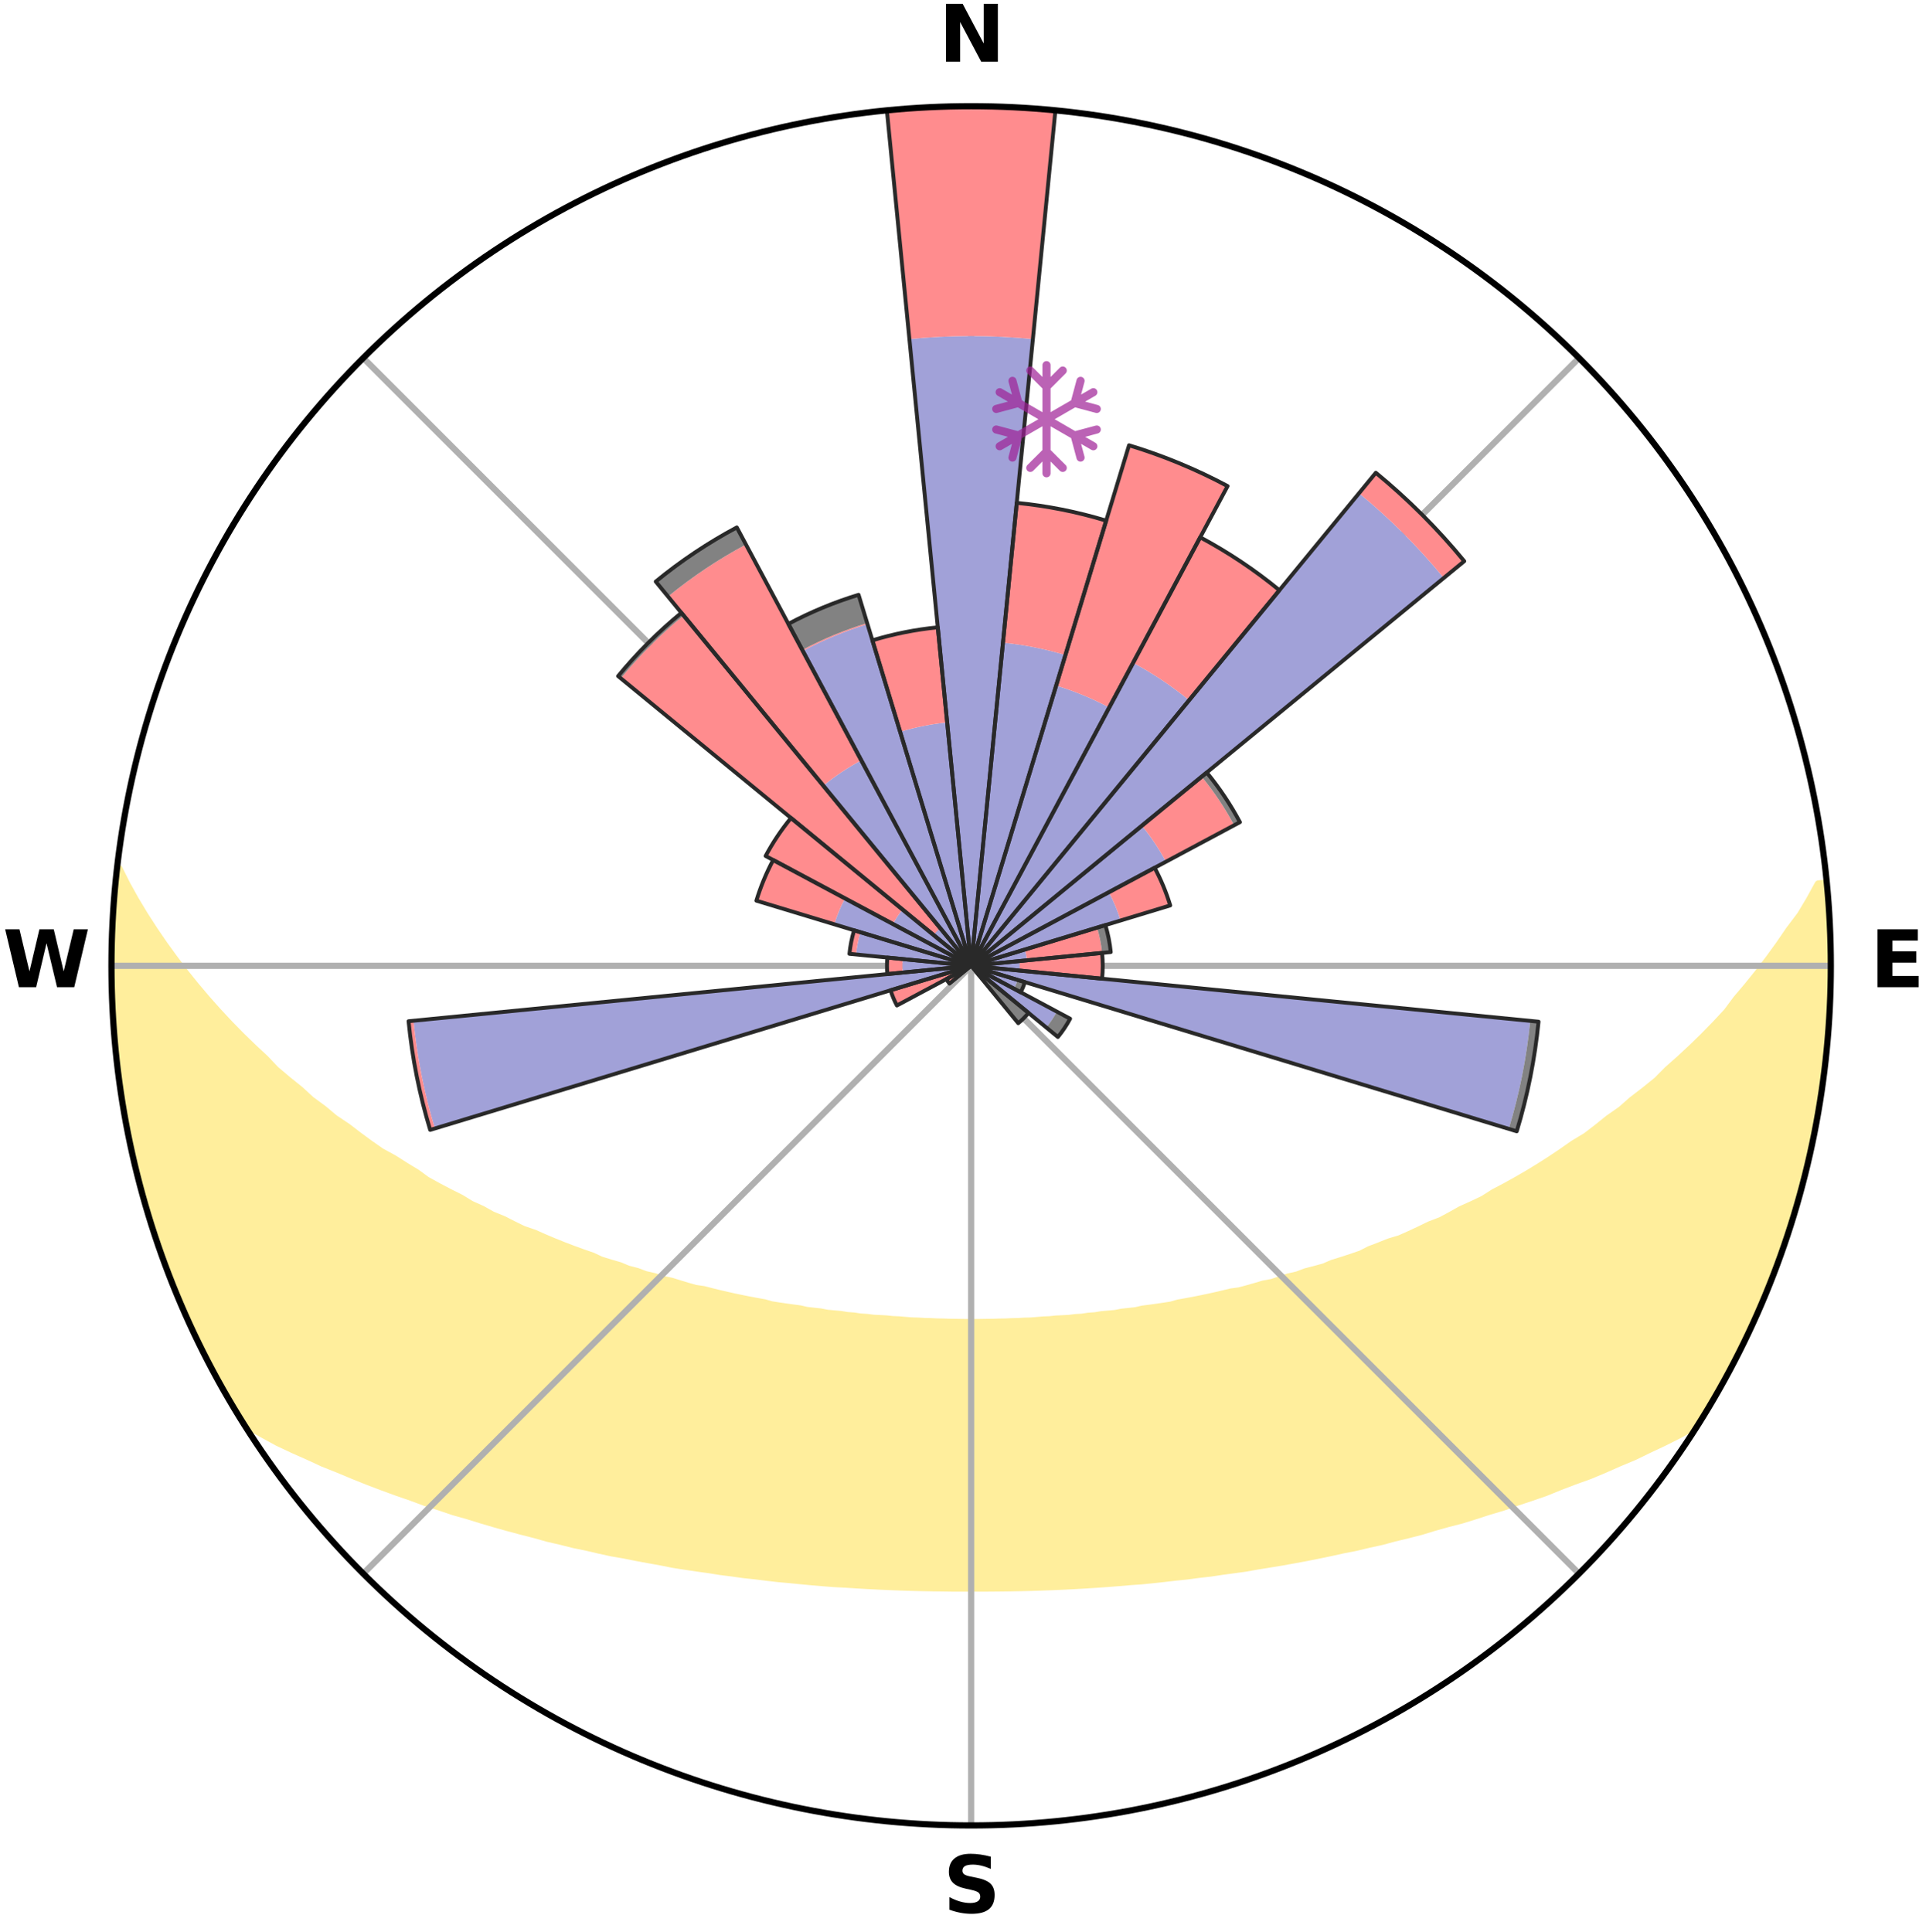 <?xml version="1.0" encoding="utf-8" standalone="no"?>
<!DOCTYPE svg PUBLIC "-//W3C//DTD SVG 1.1//EN"
  "http://www.w3.org/Graphics/SVG/1.1/DTD/svg11.dtd">
<svg xmlns:xlink="http://www.w3.org/1999/xlink" width="248.41pt" height="249.158pt" viewBox="0 0 248.41 249.158" xmlns="http://www.w3.org/2000/svg" version="1.1">
 <title>Ski Rose for Didveli (Bakuriani)</title>
 <defs>
  <style type="text/css">*{stroke-linejoin: round; stroke-linecap: butt}</style>
 </defs>
 <g id="figure_1">
  <g id="patch_1">
   <path d="M 0 249.158 
L 248.41 249.158 
L 248.41 0 
L 0 0 
z
" style="fill: #ffffff"/>
  </g>
  <g id="axes_1">
   <g id="patch_2">
    <path d="M 236.135 124.579 
C 236.135 110.018 233.267 95.599 227.695 82.147 
C 222.122 68.695 213.955 56.471 203.659 46.175 
C 193.363 35.879 181.139 27.711 167.687 22.139 
C 154.235 16.567 139.815 13.699 125.255 13.699 
C 110.694 13.699 96.275 16.567 82.823 22.139 
C 69.371 27.711 57.147 35.879 46.851 46.175 
C 36.555 56.471 28.387 68.695 22.815 82.147 
C 17.243 95.599 14.375 110.018 14.375 124.579 
C 14.375 139.14 17.243 153.559 22.815 167.011 
C 28.387 180.463 36.555 192.687 46.851 202.983 
C 57.147 213.279 69.371 221.447 82.823 227.019 
C 96.275 232.591 110.694 235.459 125.255 235.459 
C 139.815 235.459 154.235 232.591 167.687 227.019 
C 181.139 221.447 193.363 213.279 203.659 202.983 
C 213.955 192.687 222.122 180.463 227.695 167.011 
C 233.267 153.559 236.135 139.14 236.135 124.579 
M 125.255 124.579 
C 125.255 124.579 125.255 124.579 125.255 124.579 
C 125.255 124.579 125.255 124.579 125.255 124.579 
C 125.255 124.579 125.255 124.579 125.255 124.579 
C 125.255 124.579 125.255 124.579 125.255 124.579 
C 125.255 124.579 125.255 124.579 125.255 124.579 
C 125.255 124.579 125.255 124.579 125.255 124.579 
C 125.255 124.579 125.255 124.579 125.255 124.579 
C 125.255 124.579 125.255 124.579 125.255 124.579 
C 125.255 124.579 125.255 124.579 125.255 124.579 
C 125.255 124.579 125.255 124.579 125.255 124.579 
C 125.255 124.579 125.255 124.579 125.255 124.579 
C 125.255 124.579 125.255 124.579 125.255 124.579 
C 125.255 124.579 125.255 124.579 125.255 124.579 
C 125.255 124.579 125.255 124.579 125.255 124.579 
C 125.255 124.579 125.255 124.579 125.255 124.579 
C 125.255 124.579 125.255 124.579 125.255 124.579 
z
" style="fill: #ffffff"/>
   </g>
   <g id="PolyCollection_1">
    <defs>
     <path id="mf5aa176e97" d="M 235.55 -135.199 
L 234.538 -135.102 
L 233.437 -133.093 
L 232.261 -131.124 
L 230.801 -129.187 
L 229.515 -127.309 
L 228.188 -125.477 
L 226.824 -123.693 
L 225.426 -121.956 
L 223.997 -120.268 
L 222.767 -118.615 
L 221.283 -117.022 
L 219.773 -115.478 
L 218.242 -113.985 
L 216.689 -112.541 
L 215.118 -111.149 
L 213.753 -109.77 
L 212.149 -108.474 
L 210.53 -107.23 
L 209.119 -105.987 
L 207.478 -104.839 
L 206.044 -103.686 
L 204.599 -102.575 
L 202.934 -101.57 
L 201.474 -100.547 
L 200.009 -99.567 
L 198.539 -98.628 
L 197.065 -97.73 
L 195.589 -96.874 
L 194.113 -96.057 
L 192.637 -95.281 
L 191.353 -94.457 
L 189.879 -93.755 
L 188.409 -93.092 
L 187.125 -92.371 
L 185.842 -91.683 
L 184.386 -91.125 
L 183.109 -90.501 
L 181.834 -89.907 
L 180.564 -89.343 
L 179.14 -88.914 
L 177.883 -88.408 
L 176.634 -87.931 
L 175.539 -87.371 
L 174.301 -86.945 
L 173.071 -86.544 
L 171.851 -86.168 
L 170.773 -85.703 
L 169.569 -85.373 
L 168.377 -85.065 
L 167.316 -84.664 
L 166.144 -84.398 
L 165.096 -84.036 
L 164.054 -83.693 
L 162.913 -83.483 
L 161.886 -83.175 
L 160.865 -82.885 
L 159.851 -82.611 
L 158.755 -82.464 
L 157.758 -82.22 
L 156.769 -81.99 
L 155.788 -81.774 
L 154.814 -81.571 
L 153.848 -81.38 
L 152.889 -81.201 
L 151.939 -81.034 
L 151.056 -80.777 
L 150.118 -80.633 
L 149.189 -80.498 
L 148.268 -80.371 
L 147.355 -80.253 
L 146.492 -80.055 
L 145.592 -79.954 
L 144.699 -79.86 
L 143.848 -79.692 
L 142.967 -79.613 
L 142.094 -79.539 
L 141.254 -79.399 
L 140.393 -79.337 
L 139.558 -79.214 
L 138.708 -79.163 
L 137.88 -79.056 
L 137.039 -79.014 
L 136.204 -78.974 
L 135.384 -78.888 
L 134.557 -78.855 
L 133.743 -78.784 
L 132.929 -78.72 
L 132.112 -78.699 
L 131.302 -78.648 
L 130.49 -78.631 
L 129.683 -78.593 
L 128.875 -78.58 
L 128.07 -78.554 
L 127.265 -78.545 
L 126.461 -78.531 
L 125.657 -78.524 
L 124.853 -78.525 
L 124.049 -78.533 
L 123.245 -78.548 
L 122.44 -78.559 
L 121.635 -78.587 
L 120.828 -78.601 
L 120.021 -78.64 
L 119.209 -78.659 
L 118.4 -78.711 
L 117.583 -78.734 
L 116.77 -78.799 
L 115.956 -78.872 
L 115.129 -78.906 
L 114.311 -78.993 
L 113.476 -79.035 
L 112.636 -79.078 
L 111.809 -79.186 
L 110.959 -79.239 
L 110.126 -79.363 
L 109.265 -79.426 
L 108.426 -79.568 
L 107.554 -79.643 
L 106.675 -79.724 
L 105.825 -79.892 
L 104.933 -79.987 
L 104.034 -80.089 
L 103.172 -80.288 
L 102.261 -80.408 
L 101.341 -80.535 
L 100.413 -80.671 
L 99.477 -80.817 
L 98.595 -81.074 
L 97.646 -81.242 
L 96.689 -81.421 
L 95.725 -81.613 
L 94.752 -81.816 
L 93.772 -82.033 
L 92.785 -82.263 
L 91.79 -82.508 
L 90.788 -82.768 
L 89.683 -82.93 
L 88.664 -83.221 
L 87.639 -83.529 
L 86.608 -83.853 
L 85.459 -84.083 
L 84.413 -84.444 
L 83.243 -84.711 
L 82.184 -85.112 
L 80.993 -85.42 
L 79.924 -85.863 
L 78.715 -86.215 
L 77.497 -86.591 
L 76.413 -87.101 
L 75.181 -87.526 
L 73.94 -87.977 
L 72.692 -88.454 
L 71.438 -88.959 
L 70.178 -89.491 
L 68.914 -90.053 
L 67.475 -90.544 
L 66.2 -91.168 
L 64.923 -91.822 
L 63.465 -92.413 
L 62.183 -93.133 
L 60.715 -93.795 
L 59.433 -94.582 
L 57.961 -95.319 
L 56.488 -96.095 
L 55.013 -96.91 
L 53.741 -97.841 
L 52.272 -98.734 
L 50.806 -99.669 
L 49.137 -100.579 
L 47.679 -101.6 
L 46.23 -102.663 
L 44.789 -103.769 
L 43.142 -104.865 
L 41.721 -106.06 
L 40.094 -107.253 
L 38.7 -108.537 
L 37.099 -109.827 
L 35.513 -111.167 
L 34.17 -112.587 
L 32.621 -114.025 
L 31.092 -115.512 
L 29.586 -117.05 
L 28.104 -118.637 
L 26.649 -120.274 
L 25.223 -121.96 
L 23.827 -123.694 
L 22.465 -125.476 
L 21.139 -127.305 
L 19.855 -129.181 
L 18.617 -131.101 
L 17.435 -133.065 
L 16.323 -135.068 
L 15.302 -137.107 
L 15.105 -137.129 
L 15.105 -137.129 
L 15.062 -135.189 
L 14.854 -133.268 
L 14.679 -131.342 
L 14.536 -129.413 
L 14.425 -127.481 
L 14.569 -125.545 
L 14.523 -123.613 
L 14.508 -121.679 
L 14.525 -119.745 
L 14.601 -117.811 
L 14.851 -115.89 
L 14.96 -113.959 
L 15.099 -112.028 
L 15.498 -110.129 
L 15.662 -108.2 
L 15.927 -106.284 
L 16.38 -104.4 
L 16.669 -102.487 
L 17.031 -100.586 
L 17.528 -98.716 
L 17.907 -96.817 
L 18.457 -94.961 
L 18.943 -93.088 
L 19.548 -91.25 
L 20.228 -89.437 
L 20.758 -87.575 
L 21.447 -85.767 
L 22.091 -83.942 
L 22.84 -82.157 
L 23.621 -80.387 
L 24.361 -78.599 
L 25.21 -76.86 
L 26.06 -75.122 
L 26.964 -73.412 
L 27.819 -71.676 
L 28.804 -70.01 
L 29.732 -68.312 
L 30.719 -66.647 
L 32.041 -65.195 
L 33.961 -64.153 
L 35.839 -63.125 
L 37.804 -62.201 
L 39.775 -61.328 
L 41.674 -60.445 
L 43.644 -59.663 
L 45.542 -58.869 
L 47.43 -58.11 
L 49.316 -57.394 
L 51.188 -56.709 
L 53.056 -56.065 
L 54.853 -55.395 
L 56.696 -54.813 
L 58.475 -54.208 
L 60.3 -53.694 
L 62.059 -53.149 
L 63.807 -52.633 
L 65.545 -52.145 
L 67.271 -51.683 
L 68.985 -51.247 
L 70.644 -50.777 
L 72.336 -50.39 
L 73.98 -49.974 
L 75.648 -49.632 
L 77.267 -49.253 
L 78.881 -48.903 
L 80.512 -48.621 
L 82.1 -48.303 
L 83.682 -48.011 
L 85.249 -47.729 
L 86.785 -47.421 
L 88.338 -47.18 
L 89.876 -46.948 
L 91.408 -46.738 
L 92.912 -46.496 
L 94.422 -46.306 
L 95.911 -46.095 
L 97.407 -45.939 
L 98.88 -45.754 
L 100.348 -45.583 
L 101.817 -45.453 
L 103.271 -45.306 
L 104.719 -45.171 
L 106.161 -45.048 
L 107.598 -44.936 
L 109.036 -44.863 
L 110.463 -44.77 
L 111.886 -44.688 
L 113.304 -44.615 
L 114.719 -44.552 
L 116.131 -44.497 
L 117.54 -44.452 
L 118.946 -44.416 
L 120.35 -44.388 
L 121.753 -44.369 
L 123.154 -44.349 
L 124.555 -44.349 
L 125.955 -44.351 
L 127.356 -44.355 
L 128.757 -44.366 
L 130.16 -44.384 
L 131.564 -44.411 
L 132.971 -44.446 
L 134.38 -44.491 
L 135.792 -44.544 
L 137.207 -44.606 
L 138.626 -44.678 
L 140.049 -44.76 
L 141.476 -44.851 
L 142.907 -44.953 
L 144.344 -45.066 
L 145.786 -45.19 
L 147.243 -45.291 
L 148.698 -45.438 
L 150.158 -45.596 
L 151.625 -45.768 
L 153.109 -45.92 
L 154.59 -46.118 
L 156.095 -46.287 
L 157.591 -46.513 
L 159.11 -46.717 
L 160.643 -46.927 
L 162.163 -47.2 
L 163.711 -47.448 
L 165.273 -47.705 
L 166.841 -47.987 
L 168.423 -48.279 
L 170.012 -48.596 
L 171.615 -48.927 
L 173.223 -49.284 
L 174.879 -49.605 
L 176.513 -49.999 
L 178.193 -50.363 
L 179.842 -50.809 
L 181.545 -51.22 
L 183.261 -51.656 
L 184.943 -52.171 
L 186.68 -52.66 
L 188.476 -53.121 
L 190.235 -53.666 
L 192.004 -54.24 
L 193.841 -54.785 
L 195.629 -55.422 
L 197.483 -56.037 
L 199.352 -56.682 
L 201.164 -57.421 
L 203.044 -58.141 
L 205.001 -58.842 
L 206.899 -59.636 
L 208.797 -60.475 
L 210.77 -61.301 
L 212.671 -62.226 
L 214.635 -63.15 
L 216.584 -64.13 
L 218.503 -65.173 
L 219.777 -66.656 
L 220.791 -68.304 
L 221.754 -69.982 
L 222.688 -71.677 
L 223.6 -73.384 
L 224.467 -75.114 
L 225.273 -76.873 
L 226.145 -78.601 
L 226.813 -80.42 
L 227.567 -82.2 
L 228.413 -83.944 
L 229.082 -85.76 
L 229.681 -87.6 
L 230.36 -89.411 
L 230.972 -91.246 
L 231.474 -93.115 
L 232.052 -94.962 
L 232.584 -96.822 
L 232.982 -98.716 
L 233.418 -100.6 
L 233.809 -102.493 
L 234.266 -104.375 
L 234.576 -106.285 
L 234.844 -108.201 
L 235.143 -110.112 
L 235.324 -112.038 
L 235.595 -113.954 
L 235.7 -115.887 
L 235.9 -117.812 
L 235.992 -119.744 
L 235.983 -121.68 
L 236.077 -123.612 
L 236.056 -125.546 
L 236.081 -127.481 
L 235.991 -129.414 
L 235.809 -131.341 
L 235.734 -133.274 
L 235.55 -135.199 
z
" style="stroke: #ffee9c"/>
    </defs>
    <g clip-path="url(#p5e13be4ac1)">
     <use xlink:href="#mf5aa176e97" x="0" y="249.158" style="fill: #ffee9c; stroke: #ffee9c"/>
    </g>
   </g>
   <g id="matplotlib.axis_1">
    <g id="xtick_1">
     <g id="line2d_1">
      <path d="M 125.255 124.579 
L 125.255 13.699 
" clip-path="url(#p5e13be4ac1)" style="fill: none; stroke: #b0b0b0; stroke-width: 0.8; stroke-linecap: square"/>
     </g>
     <g id="text_1">
      <!-- N -->
      <g transform="translate(121.07 7.958) scale(0.1 -0.1)">
       <defs>
        <path id="DejaVuSans-Bold-4e" d="M 588 4666 
L 1931 4666 
L 3628 1466 
L 3628 4666 
L 4769 4666 
L 4769 0 
L 3425 0 
L 1728 3200 
L 1728 0 
L 588 0 
L 588 4666 
z
" transform="scale(0.016)"/>
       </defs>
       <use xlink:href="#DejaVuSans-Bold-4e"/>
      </g>
     </g>
    </g>
    <g id="xtick_2">
     <g id="line2d_2">
      <path d="M 125.255 124.579 
L 203.659 46.175 
" clip-path="url(#p5e13be4ac1)" style="fill: none; stroke: #b0b0b0; stroke-width: 0.8; stroke-linecap: square"/>
     </g>
    </g>
    <g id="xtick_3">
     <g id="line2d_3">
      <path d="M 125.255 124.579 
L 236.135 124.579 
" clip-path="url(#p5e13be4ac1)" style="fill: none; stroke: #b0b0b0; stroke-width: 0.8; stroke-linecap: square"/>
     </g>
     <g id="text_2">
      <!-- E -->
      <g transform="translate(241.219 127.338) scale(0.1 -0.1)">
       <defs>
        <path id="DejaVuSans-Bold-45" d="M 588 4666 
L 3834 4666 
L 3834 3756 
L 1791 3756 
L 1791 2888 
L 3713 2888 
L 3713 1978 
L 1791 1978 
L 1791 909 
L 3903 909 
L 3903 0 
L 588 0 
L 588 4666 
z
" transform="scale(0.016)"/>
       </defs>
       <use xlink:href="#DejaVuSans-Bold-45"/>
      </g>
     </g>
    </g>
    <g id="xtick_4">
     <g id="line2d_4">
      <path d="M 125.255 124.579 
L 203.659 202.983 
" clip-path="url(#p5e13be4ac1)" style="fill: none; stroke: #b0b0b0; stroke-width: 0.8; stroke-linecap: square"/>
     </g>
    </g>
    <g id="xtick_5">
     <g id="line2d_5">
      <path d="M 125.255 124.579 
L 125.255 235.459 
" clip-path="url(#p5e13be4ac1)" style="fill: none; stroke: #b0b0b0; stroke-width: 0.8; stroke-linecap: square"/>
     </g>
     <g id="text_3">
      <!-- S -->
      <g transform="translate(121.654 246.718) scale(0.1 -0.1)">
       <defs>
        <path id="DejaVuSans-Bold-53" d="M 3834 4519 
L 3834 3531 
Q 3450 3703 3084 3790 
Q 2719 3878 2394 3878 
Q 1963 3878 1756 3759 
Q 1550 3641 1550 3391 
Q 1550 3203 1689 3098 
Q 1828 2994 2194 2919 
L 2706 2816 
Q 3484 2659 3812 2340 
Q 4141 2022 4141 1434 
Q 4141 663 3683 286 
Q 3225 -91 2284 -91 
Q 1841 -91 1394 -6 
Q 947 78 500 244 
L 500 1259 
Q 947 1022 1364 901 
Q 1781 781 2169 781 
Q 2563 781 2772 912 
Q 2981 1044 2981 1288 
Q 2981 1506 2839 1625 
Q 2697 1744 2272 1838 
L 1806 1941 
Q 1106 2091 782 2419 
Q 459 2747 459 3303 
Q 459 4000 909 4375 
Q 1359 4750 2203 4750 
Q 2588 4750 2994 4692 
Q 3400 4634 3834 4519 
z
" transform="scale(0.016)"/>
       </defs>
       <use xlink:href="#DejaVuSans-Bold-53"/>
      </g>
     </g>
    </g>
    <g id="xtick_6">
     <g id="line2d_6">
      <path d="M 125.255 124.579 
L 46.851 202.983 
" clip-path="url(#p5e13be4ac1)" style="fill: none; stroke: #b0b0b0; stroke-width: 0.8; stroke-linecap: square"/>
     </g>
    </g>
    <g id="xtick_7">
     <g id="line2d_7">
      <path d="M 125.255 124.579 
L 14.375 124.579 
" clip-path="url(#p5e13be4ac1)" style="fill: none; stroke: #b0b0b0; stroke-width: 0.8; stroke-linecap: square"/>
     </g>
     <g id="text_4">
      <!-- W -->
      <g transform="translate(0.36 127.338) scale(0.1 -0.1)">
       <defs>
        <path id="DejaVuSans-Bold-57" d="M 191 4666 
L 1344 4666 
L 2150 1275 
L 2950 4666 
L 4109 4666 
L 4909 1275 
L 5716 4666 
L 6859 4666 
L 5759 0 
L 4372 0 
L 3525 3547 
L 2688 0 
L 1300 0 
L 191 4666 
z
" transform="scale(0.016)"/>
       </defs>
       <use xlink:href="#DejaVuSans-Bold-57"/>
      </g>
     </g>
    </g>
    <g id="xtick_8">
     <g id="line2d_8">
      <path d="M 125.255 124.579 
L 46.851 46.175 
" clip-path="url(#p5e13be4ac1)" style="fill: none; stroke: #b0b0b0; stroke-width: 0.8; stroke-linecap: square"/>
     </g>
    </g>
   </g>
   <g id="matplotlib.axis_2"/>
   <g id="patch_3">
    <path d="M 125.255 124.579 
C 125.255 124.579 125.255 124.579 125.255 124.579 
C 125.255 124.579 125.255 124.579 125.255 124.579 
L 125.255 124.579 
C 125.255 124.579 125.255 124.579 125.255 124.579 
C 125.255 124.579 125.255 124.579 125.255 124.579 
z
" clip-path="url(#p5e13be4ac1)" style="fill: #d9d9d9"/>
   </g>
   <g id="patch_4">
    <path d="M 125.255 124.579 
C 125.255 124.579 125.255 124.579 125.255 124.579 
C 125.255 124.579 125.255 124.579 125.255 124.579 
L 125.255 124.579 
C 125.255 124.579 125.255 124.579 125.255 124.579 
C 125.255 124.579 125.255 124.579 125.255 124.579 
z
" clip-path="url(#p5e13be4ac1)" style="fill: #d9d9d9"/>
   </g>
   <g id="patch_5">
    <path d="M 125.255 124.579 
C 125.255 124.579 125.255 124.579 125.255 124.579 
C 125.255 124.579 125.255 124.579 125.255 124.579 
L 125.255 124.579 
C 125.255 124.579 125.255 124.579 125.255 124.579 
C 125.255 124.579 125.255 124.579 125.255 124.579 
z
" clip-path="url(#p5e13be4ac1)" style="fill: #d9d9d9"/>
   </g>
   <g id="patch_6">
    <path d="M 125.255 124.579 
C 125.255 124.579 125.255 124.579 125.255 124.579 
C 125.255 124.579 125.255 124.579 125.255 124.579 
L 125.255 124.579 
C 125.255 124.579 125.255 124.579 125.255 124.579 
C 125.255 124.579 125.255 124.579 125.255 124.579 
z
" clip-path="url(#p5e13be4ac1)" style="fill: #d9d9d9"/>
   </g>
   <g id="patch_7">
    <path d="M 125.255 124.579 
C 125.255 124.579 125.255 124.579 125.255 124.579 
C 125.255 124.579 125.255 124.579 125.255 124.579 
L 125.255 124.579 
C 125.255 124.579 125.255 124.579 125.255 124.579 
C 125.255 124.579 125.255 124.579 125.255 124.579 
z
" clip-path="url(#p5e13be4ac1)" style="fill: #d9d9d9"/>
   </g>
   <g id="patch_8">
    <path d="M 125.255 124.579 
C 125.255 124.579 125.255 124.579 125.255 124.579 
C 125.255 124.579 125.255 124.579 125.255 124.579 
L 125.255 124.579 
C 125.255 124.579 125.255 124.579 125.255 124.579 
C 125.255 124.579 125.255 124.579 125.255 124.579 
z
" clip-path="url(#p5e13be4ac1)" style="fill: #d9d9d9"/>
   </g>
   <g id="patch_9">
    <path d="M 125.255 124.579 
C 125.255 124.579 125.255 124.579 125.255 124.579 
C 125.255 124.579 125.255 124.579 125.255 124.579 
L 125.255 124.579 
C 125.255 124.579 125.255 124.579 125.255 124.579 
C 125.255 124.579 125.255 124.579 125.255 124.579 
z
" clip-path="url(#p5e13be4ac1)" style="fill: #d9d9d9"/>
   </g>
   <g id="patch_10">
    <path d="M 125.255 124.579 
C 125.255 124.579 125.255 124.579 125.255 124.579 
C 125.255 124.579 125.255 124.579 125.255 124.579 
L 125.255 124.579 
C 125.255 124.579 125.255 124.579 125.255 124.579 
C 125.255 124.579 125.255 124.579 125.255 124.579 
z
" clip-path="url(#p5e13be4ac1)" style="fill: #d9d9d9"/>
   </g>
   <g id="patch_11">
    <path d="M 125.255 124.579 
C 125.255 124.579 125.255 124.579 125.255 124.579 
C 125.255 124.579 125.255 124.579 125.255 124.579 
L 125.255 124.579 
C 125.255 124.579 125.255 124.579 125.255 124.579 
C 125.255 124.579 125.255 124.579 125.255 124.579 
z
" clip-path="url(#p5e13be4ac1)" style="fill: #d9d9d9"/>
   </g>
   <g id="patch_12">
    <path d="M 125.255 124.579 
C 125.255 124.579 125.255 124.579 125.255 124.579 
C 125.255 124.579 125.255 124.579 125.255 124.579 
L 125.255 124.579 
C 125.255 124.579 125.255 124.579 125.255 124.579 
C 125.255 124.579 125.255 124.579 125.255 124.579 
z
" clip-path="url(#p5e13be4ac1)" style="fill: #d9d9d9"/>
   </g>
   <g id="patch_13">
    <path d="M 125.255 124.579 
C 125.255 124.579 125.255 124.579 125.255 124.579 
C 125.255 124.579 125.255 124.579 125.255 124.579 
L 125.255 124.579 
C 125.255 124.579 125.255 124.579 125.255 124.579 
C 125.255 124.579 125.255 124.579 125.255 124.579 
z
" clip-path="url(#p5e13be4ac1)" style="fill: #d9d9d9"/>
   </g>
   <g id="patch_14">
    <path d="M 125.255 124.579 
C 125.255 124.579 125.255 124.579 125.255 124.579 
C 125.255 124.579 125.255 124.579 125.255 124.579 
L 125.255 124.579 
C 125.255 124.579 125.255 124.579 125.255 124.579 
C 125.255 124.579 125.255 124.579 125.255 124.579 
z
" clip-path="url(#p5e13be4ac1)" style="fill: #d9d9d9"/>
   </g>
   <g id="patch_15">
    <path d="M 125.255 124.579 
C 125.255 124.579 125.255 124.579 125.255 124.579 
C 125.255 124.579 125.255 124.579 125.255 124.579 
L 125.255 124.579 
C 125.255 124.579 125.255 124.579 125.255 124.579 
C 125.255 124.579 125.255 124.579 125.255 124.579 
z
" clip-path="url(#p5e13be4ac1)" style="fill: #d9d9d9"/>
   </g>
   <g id="patch_16">
    <path d="M 125.255 124.579 
C 125.255 124.579 125.255 124.579 125.255 124.579 
C 125.255 124.579 125.255 124.579 125.255 124.579 
L 125.255 124.579 
C 125.255 124.579 125.255 124.579 125.255 124.579 
C 125.255 124.579 125.255 124.579 125.255 124.579 
z
" clip-path="url(#p5e13be4ac1)" style="fill: #d9d9d9"/>
   </g>
   <g id="patch_17">
    <path d="M 125.255 124.579 
C 125.255 124.579 125.255 124.579 125.255 124.579 
C 125.255 124.579 125.255 124.579 125.255 124.579 
L 125.255 124.579 
C 125.255 124.579 125.255 124.579 125.255 124.579 
C 125.255 124.579 125.255 124.579 125.255 124.579 
z
" clip-path="url(#p5e13be4ac1)" style="fill: #d9d9d9"/>
   </g>
   <g id="patch_18">
    <path d="M 125.255 124.579 
C 125.255 124.579 125.255 124.579 125.255 124.579 
C 125.255 124.579 125.255 124.579 125.255 124.579 
L 125.255 124.579 
C 125.255 124.579 125.255 124.579 125.255 124.579 
C 125.255 124.579 125.255 124.579 125.255 124.579 
z
" clip-path="url(#p5e13be4ac1)" style="fill: #d9d9d9"/>
   </g>
   <g id="patch_19">
    <path d="M 125.255 124.579 
C 125.255 124.579 125.255 124.579 125.255 124.579 
C 125.255 124.579 125.255 124.579 125.255 124.579 
L 125.255 124.579 
C 125.255 124.579 125.255 124.579 125.255 124.579 
C 125.255 124.579 125.255 124.579 125.255 124.579 
z
" clip-path="url(#p5e13be4ac1)" style="fill: #d9d9d9"/>
   </g>
   <g id="patch_20">
    <path d="M 125.255 124.579 
C 125.255 124.579 125.255 124.579 125.255 124.579 
C 125.255 124.579 125.255 124.579 125.255 124.579 
L 125.255 124.579 
C 125.255 124.579 125.255 124.579 125.255 124.579 
C 125.255 124.579 125.255 124.579 125.255 124.579 
z
" clip-path="url(#p5e13be4ac1)" style="fill: #d9d9d9"/>
   </g>
   <g id="patch_21">
    <path d="M 125.255 124.579 
C 125.255 124.579 125.255 124.579 125.255 124.579 
C 125.255 124.579 125.255 124.579 125.255 124.579 
L 125.255 124.579 
C 125.255 124.579 125.255 124.579 125.255 124.579 
C 125.255 124.579 125.255 124.579 125.255 124.579 
z
" clip-path="url(#p5e13be4ac1)" style="fill: #d9d9d9"/>
   </g>
   <g id="patch_22">
    <path d="M 125.255 124.579 
C 125.255 124.579 125.255 124.579 125.255 124.579 
C 125.255 124.579 125.255 124.579 125.255 124.579 
L 125.255 124.579 
C 125.255 124.579 125.255 124.579 125.255 124.579 
C 125.255 124.579 125.255 124.579 125.255 124.579 
z
" clip-path="url(#p5e13be4ac1)" style="fill: #d9d9d9"/>
   </g>
   <g id="patch_23">
    <path d="M 125.255 124.579 
C 125.255 124.579 125.255 124.579 125.255 124.579 
C 125.255 124.579 125.255 124.579 125.255 124.579 
L 125.255 124.579 
C 125.255 124.579 125.255 124.579 125.255 124.579 
C 125.255 124.579 125.255 124.579 125.255 124.579 
z
" clip-path="url(#p5e13be4ac1)" style="fill: #d9d9d9"/>
   </g>
   <g id="patch_24">
    <path d="M 125.255 124.579 
C 125.255 124.579 125.255 124.579 125.255 124.579 
C 125.255 124.579 125.255 124.579 125.255 124.579 
L 125.255 124.579 
C 125.255 124.579 125.255 124.579 125.255 124.579 
C 125.255 124.579 125.255 124.579 125.255 124.579 
z
" clip-path="url(#p5e13be4ac1)" style="fill: #d9d9d9"/>
   </g>
   <g id="patch_25">
    <path d="M 125.255 124.579 
C 125.255 124.579 125.255 124.579 125.255 124.579 
C 125.255 124.579 125.255 124.579 125.255 124.579 
L 125.255 124.579 
C 125.255 124.579 125.255 124.579 125.255 124.579 
C 125.255 124.579 125.255 124.579 125.255 124.579 
z
" clip-path="url(#p5e13be4ac1)" style="fill: #d9d9d9"/>
   </g>
   <g id="patch_26">
    <path d="M 125.255 124.579 
C 125.255 124.579 125.255 124.579 125.255 124.579 
C 125.255 124.579 125.255 124.579 125.255 124.579 
L 125.255 124.579 
C 125.255 124.579 125.255 124.579 125.255 124.579 
C 125.255 124.579 125.255 124.579 125.255 124.579 
z
" clip-path="url(#p5e13be4ac1)" style="fill: #d9d9d9"/>
   </g>
   <g id="patch_27">
    <path d="M 125.255 124.579 
C 125.255 124.579 125.255 124.579 125.255 124.579 
C 125.255 124.579 125.255 124.579 125.255 124.579 
L 125.255 124.579 
C 125.255 124.579 125.255 124.579 125.255 124.579 
C 125.255 124.579 125.255 124.579 125.255 124.579 
z
" clip-path="url(#p5e13be4ac1)" style="fill: #d9d9d9"/>
   </g>
   <g id="patch_28">
    <path d="M 125.255 124.579 
C 125.255 124.579 125.255 124.579 125.255 124.579 
C 125.255 124.579 125.255 124.579 125.255 124.579 
L 125.255 124.579 
C 125.255 124.579 125.255 124.579 125.255 124.579 
C 125.255 124.579 125.255 124.579 125.255 124.579 
z
" clip-path="url(#p5e13be4ac1)" style="fill: #d9d9d9"/>
   </g>
   <g id="patch_29">
    <path d="M 125.255 124.579 
C 125.255 124.579 125.255 124.579 125.255 124.579 
C 125.255 124.579 125.255 124.579 125.255 124.579 
L 125.255 124.579 
C 125.255 124.579 125.255 124.579 125.255 124.579 
C 125.255 124.579 125.255 124.579 125.255 124.579 
z
" clip-path="url(#p5e13be4ac1)" style="fill: #d9d9d9"/>
   </g>
   <g id="patch_30">
    <path d="M 125.255 124.579 
C 125.255 124.579 125.255 124.579 125.255 124.579 
C 125.255 124.579 125.255 124.579 125.255 124.579 
L 125.255 124.579 
C 125.255 124.579 125.255 124.579 125.255 124.579 
C 125.255 124.579 125.255 124.579 125.255 124.579 
z
" clip-path="url(#p5e13be4ac1)" style="fill: #d9d9d9"/>
   </g>
   <g id="patch_31">
    <path d="M 125.255 124.579 
C 125.255 124.579 125.255 124.579 125.255 124.579 
C 125.255 124.579 125.255 124.579 125.255 124.579 
L 125.255 124.579 
C 125.255 124.579 125.255 124.579 125.255 124.579 
C 125.255 124.579 125.255 124.579 125.255 124.579 
z
" clip-path="url(#p5e13be4ac1)" style="fill: #d9d9d9"/>
   </g>
   <g id="patch_32">
    <path d="M 125.255 124.579 
C 125.255 124.579 125.255 124.579 125.255 124.579 
C 125.255 124.579 125.255 124.579 125.255 124.579 
L 125.255 124.579 
C 125.255 124.579 125.255 124.579 125.255 124.579 
C 125.255 124.579 125.255 124.579 125.255 124.579 
z
" clip-path="url(#p5e13be4ac1)" style="fill: #d9d9d9"/>
   </g>
   <g id="patch_33">
    <path d="M 125.255 124.579 
C 125.255 124.579 125.255 124.579 125.255 124.579 
C 125.255 124.579 125.255 124.579 125.255 124.579 
L 125.255 124.579 
C 125.255 124.579 125.255 124.579 125.255 124.579 
C 125.255 124.579 125.255 124.579 125.255 124.579 
z
" clip-path="url(#p5e13be4ac1)" style="fill: #d9d9d9"/>
   </g>
   <g id="patch_34">
    <path d="M 125.255 124.579 
C 125.255 124.579 125.255 124.579 125.255 124.579 
C 125.255 124.579 125.255 124.579 125.255 124.579 
L 125.255 124.579 
C 125.255 124.579 125.255 124.579 125.255 124.579 
C 125.255 124.579 125.255 124.579 125.255 124.579 
z
" clip-path="url(#p5e13be4ac1)" style="fill: #d9d9d9"/>
   </g>
   <g id="patch_35">
    <path d="M 125.255 124.579 
C 125.255 124.579 125.255 124.579 125.255 124.579 
C 125.255 124.579 125.255 124.579 125.255 124.579 
L 133.217 43.737 
C 130.571 43.476 127.914 43.345 125.255 43.345 
C 122.596 43.345 119.939 43.476 117.293 43.737 
z
" clip-path="url(#p5e13be4ac1)" style="fill: #a1a1d8"/>
   </g>
   <g id="patch_36">
    <path d="M 125.255 124.579 
C 125.255 124.579 125.255 124.579 125.255 124.579 
C 125.255 124.579 125.255 124.579 125.255 124.579 
L 137.414 84.496 
C 136.102 84.098 134.771 83.765 133.426 83.498 
C 132.082 83.23 130.725 83.029 129.36 82.894 
z
" clip-path="url(#p5e13be4ac1)" style="fill: #a1a1d8"/>
   </g>
   <g id="patch_37">
    <path d="M 125.255 124.579 
C 125.255 124.579 125.255 124.579 125.255 124.579 
C 125.255 124.579 125.255 124.579 125.255 124.579 
L 143.063 91.262 
C 141.973 90.679 140.854 90.15 139.712 89.677 
C 138.569 89.204 137.404 88.787 136.221 88.428 
z
" clip-path="url(#p5e13be4ac1)" style="fill: #a1a1d8"/>
   </g>
   <g id="patch_38">
    <path d="M 125.255 124.579 
C 125.255 124.579 125.255 124.579 125.255 124.579 
C 125.255 124.579 125.255 124.579 125.255 124.579 
L 153.369 90.322 
C 152.248 89.402 151.082 88.537 149.876 87.731 
C 148.67 86.925 147.425 86.179 146.146 85.495 
z
" clip-path="url(#p5e13be4ac1)" style="fill: #a1a1d8"/>
   </g>
   <g id="patch_39">
    <path d="M 125.255 124.579 
C 125.255 124.579 125.255 124.579 125.255 124.579 
C 125.255 124.579 125.255 124.579 125.255 124.579 
L 186.216 74.55 
C 184.578 72.554 182.844 70.641 181.019 68.815 
C 179.193 66.99 177.28 65.256 175.284 63.618 
z
" clip-path="url(#p5e13be4ac1)" style="fill: #a1a1d8"/>
   </g>
   <g id="patch_40">
    <path d="M 125.255 124.579 
C 125.255 124.579 125.255 124.579 125.255 124.579 
C 125.255 124.579 125.255 124.579 125.255 124.579 
L 150.382 111.148 
C 149.943 110.326 149.463 109.525 148.945 108.75 
C 148.427 107.975 147.871 107.225 147.279 106.504 
z
" clip-path="url(#p5e13be4ac1)" style="fill: #a1a1d8"/>
   </g>
   <g id="patch_41">
    <path d="M 125.255 124.579 
C 125.255 124.579 125.255 124.579 125.255 124.579 
C 125.255 124.579 125.255 124.579 125.255 124.579 
L 144.534 118.731 
C 144.342 118.1 144.12 117.479 143.868 116.869 
C 143.616 116.26 143.333 115.664 143.023 115.082 
z
" clip-path="url(#p5e13be4ac1)" style="fill: #a1a1d8"/>
   </g>
   <g id="patch_42">
    <path d="M 125.255 124.579 
C 125.255 124.579 125.255 124.579 125.255 124.579 
C 125.255 124.579 125.255 124.579 125.255 124.579 
L 132.457 123.87 
C 132.434 123.634 132.399 123.4 132.353 123.167 
C 132.306 122.935 132.249 122.705 132.18 122.478 
z
" clip-path="url(#p5e13be4ac1)" style="fill: #a1a1d8"/>
   </g>
   <g id="patch_43">
    <path d="M 125.255 124.579 
C 125.255 124.579 125.255 124.579 125.255 124.579 
C 125.255 124.579 125.255 124.579 125.255 124.579 
L 131.492 125.193 
C 131.512 124.989 131.522 124.784 131.522 124.579 
C 131.522 124.374 131.512 124.169 131.492 123.965 
z
" clip-path="url(#p5e13be4ac1)" style="fill: #a1a1d8"/>
   </g>
   <g id="patch_44">
    <path d="M 125.255 124.579 
C 125.255 124.579 125.255 124.579 125.255 124.579 
C 125.255 124.579 125.255 124.579 125.255 124.579 
L 194.594 145.613 
C 195.282 143.343 195.859 141.041 196.322 138.715 
C 196.784 136.389 197.133 134.042 197.365 131.681 
z
" clip-path="url(#p5e13be4ac1)" style="fill: #a1a1d8"/>
   </g>
   <g id="patch_45">
    <path d="M 125.255 124.579 
C 125.255 124.579 125.255 124.579 125.255 124.579 
C 125.255 124.579 125.255 124.579 125.255 124.579 
L 130.782 127.533 
C 130.879 127.353 130.967 127.167 131.045 126.977 
C 131.124 126.788 131.193 126.595 131.252 126.398 
z
" clip-path="url(#p5e13be4ac1)" style="fill: #a1a1d8"/>
   </g>
   <g id="patch_46">
    <path d="M 125.255 124.579 
C 125.255 124.579 125.255 124.579 125.255 124.579 
C 125.255 124.579 125.255 124.579 125.255 124.579 
L 134.944 132.531 
C 135.205 132.214 135.449 131.884 135.677 131.543 
C 135.905 131.202 136.116 130.85 136.309 130.488 
z
" clip-path="url(#p5e13be4ac1)" style="fill: #a1a1d8"/>
   </g>
   <g id="patch_47">
    <path d="M 125.255 124.579 
C 125.255 124.579 125.255 124.579 125.255 124.579 
C 125.255 124.579 125.255 124.579 125.255 124.579 
L 125.255 124.579 
C 125.255 124.579 125.255 124.579 125.255 124.579 
C 125.255 124.579 125.255 124.579 125.255 124.579 
z
" clip-path="url(#p5e13be4ac1)" style="fill: #a1a1d8"/>
   </g>
   <g id="patch_48">
    <path d="M 125.255 124.579 
C 125.255 124.579 125.255 124.579 125.255 124.579 
C 125.255 124.579 125.255 124.579 125.255 124.579 
L 125.255 124.579 
C 125.255 124.579 125.255 124.579 125.255 124.579 
C 125.255 124.579 125.255 124.579 125.255 124.579 
z
" clip-path="url(#p5e13be4ac1)" style="fill: #a1a1d8"/>
   </g>
   <g id="patch_49">
    <path d="M 125.255 124.579 
C 125.255 124.579 125.255 124.579 125.255 124.579 
C 125.255 124.579 125.255 124.579 125.255 124.579 
L 125.255 124.579 
C 125.255 124.579 125.255 124.579 125.255 124.579 
C 125.255 124.579 125.255 124.579 125.255 124.579 
z
" clip-path="url(#p5e13be4ac1)" style="fill: #a1a1d8"/>
   </g>
   <g id="patch_50">
    <path d="M 125.255 124.579 
C 125.255 124.579 125.255 124.579 125.255 124.579 
C 125.255 124.579 125.255 124.579 125.255 124.579 
L 125.255 124.579 
C 125.255 124.579 125.255 124.579 125.255 124.579 
C 125.255 124.579 125.255 124.579 125.255 124.579 
z
" clip-path="url(#p5e13be4ac1)" style="fill: #a1a1d8"/>
   </g>
   <g id="patch_51">
    <path d="M 125.255 124.579 
C 125.255 124.579 125.255 124.579 125.255 124.579 
C 125.255 124.579 125.255 124.579 125.255 124.579 
L 125.255 124.579 
C 125.255 124.579 125.255 124.579 125.255 124.579 
C 125.255 124.579 125.255 124.579 125.255 124.579 
z
" clip-path="url(#p5e13be4ac1)" style="fill: #a1a1d8"/>
   </g>
   <g id="patch_52">
    <path d="M 125.255 124.579 
C 125.255 124.579 125.255 124.579 125.255 124.579 
C 125.255 124.579 125.255 124.579 125.255 124.579 
L 125.255 124.579 
C 125.255 124.579 125.255 124.579 125.255 124.579 
C 125.255 124.579 125.255 124.579 125.255 124.579 
z
" clip-path="url(#p5e13be4ac1)" style="fill: #a1a1d8"/>
   </g>
   <g id="patch_53">
    <path d="M 125.255 124.579 
C 125.255 124.579 125.255 124.579 125.255 124.579 
C 125.255 124.579 125.255 124.579 125.255 124.579 
L 125.255 124.579 
C 125.255 124.579 125.255 124.579 125.255 124.579 
C 125.255 124.579 125.255 124.579 125.255 124.579 
z
" clip-path="url(#p5e13be4ac1)" style="fill: #a1a1d8"/>
   </g>
   <g id="patch_54">
    <path d="M 125.255 124.579 
C 125.255 124.579 125.255 124.579 125.255 124.579 
C 125.255 124.579 125.255 124.579 125.255 124.579 
L 125.255 124.579 
C 125.255 124.579 125.255 124.579 125.255 124.579 
C 125.255 124.579 125.255 124.579 125.255 124.579 
z
" clip-path="url(#p5e13be4ac1)" style="fill: #a1a1d8"/>
   </g>
   <g id="patch_55">
    <path d="M 125.255 124.579 
C 125.255 124.579 125.255 124.579 125.255 124.579 
C 125.255 124.579 125.255 124.579 125.255 124.579 
L 125.255 124.579 
C 125.255 124.579 125.255 124.579 125.255 124.579 
C 125.255 124.579 125.255 124.579 125.255 124.579 
z
" clip-path="url(#p5e13be4ac1)" style="fill: #a1a1d8"/>
   </g>
   <g id="patch_56">
    <path d="M 125.255 124.579 
C 125.255 124.579 125.255 124.579 125.255 124.579 
C 125.255 124.579 125.255 124.579 125.255 124.579 
L 125.255 124.579 
C 125.255 124.579 125.255 124.579 125.255 124.579 
C 125.255 124.579 125.255 124.579 125.255 124.579 
z
" clip-path="url(#p5e13be4ac1)" style="fill: #a1a1d8"/>
   </g>
   <g id="patch_57">
    <path d="M 125.255 124.579 
C 125.255 124.579 125.255 124.579 125.255 124.579 
C 125.255 124.579 125.255 124.579 125.255 124.579 
L 125.255 124.579 
C 125.255 124.579 125.255 124.579 125.255 124.579 
C 125.255 124.579 125.255 124.579 125.255 124.579 
z
" clip-path="url(#p5e13be4ac1)" style="fill: #a1a1d8"/>
   </g>
   <g id="patch_58">
    <path d="M 125.255 124.579 
C 125.255 124.579 125.255 124.579 125.255 124.579 
C 125.255 124.579 125.255 124.579 125.255 124.579 
L 53.325 131.664 
C 53.557 134.018 53.904 136.36 54.366 138.68 
C 54.827 141 55.402 143.296 56.089 145.56 
z
" clip-path="url(#p5e13be4ac1)" style="fill: #a1a1d8"/>
   </g>
   <g id="patch_59">
    <path d="M 125.255 124.579 
C 125.255 124.579 125.255 124.579 125.255 124.579 
C 125.255 124.579 125.255 124.579 125.255 124.579 
L 116.434 123.71 
C 116.406 123.999 116.392 124.289 116.392 124.579 
C 116.392 124.869 116.406 125.159 116.434 125.448 
z
" clip-path="url(#p5e13be4ac1)" style="fill: #a1a1d8"/>
   </g>
   <g id="patch_60">
    <path d="M 125.255 124.579 
C 125.255 124.579 125.255 124.579 125.255 124.579 
C 125.255 124.579 125.255 124.579 125.255 124.579 
L 110.978 120.248 
C 110.836 120.716 110.718 121.19 110.622 121.668 
C 110.527 122.147 110.455 122.631 110.408 123.117 
z
" clip-path="url(#p5e13be4ac1)" style="fill: #a1a1d8"/>
   </g>
   <g id="patch_61">
    <path d="M 125.255 124.579 
C 125.255 124.579 125.255 124.579 125.255 124.579 
C 125.255 124.579 125.255 124.579 125.255 124.579 
L 108.983 115.882 
C 108.698 116.414 108.44 116.96 108.209 117.518 
C 107.978 118.076 107.774 118.645 107.599 119.223 
z
" clip-path="url(#p5e13be4ac1)" style="fill: #a1a1d8"/>
   </g>
   <g id="patch_62">
    <path d="M 125.255 124.579 
C 125.255 124.579 125.255 124.579 125.255 124.579 
C 125.255 124.579 125.255 124.579 125.255 124.579 
L 116.41 117.32 
C 116.172 117.61 115.949 117.911 115.741 118.222 
C 115.533 118.533 115.34 118.855 115.163 119.185 
z
" clip-path="url(#p5e13be4ac1)" style="fill: #a1a1d8"/>
   </g>
   <g id="patch_63">
    <path d="M 125.255 124.579 
C 125.255 124.579 125.255 124.579 125.255 124.579 
C 125.255 124.579 125.255 124.579 125.255 124.579 
L 121.279 119.734 
C 121.12 119.865 120.968 120.002 120.823 120.147 
C 120.678 120.292 120.54 120.445 120.41 120.603 
z
" clip-path="url(#p5e13be4ac1)" style="fill: #a1a1d8"/>
   </g>
   <g id="patch_64">
    <path d="M 125.255 124.579 
C 125.255 124.579 125.255 124.579 125.255 124.579 
C 125.255 124.579 125.255 124.579 125.255 124.579 
L 111.086 98.071 
C 110.218 98.535 109.374 99.041 108.556 99.588 
C 107.738 100.134 106.947 100.721 106.187 101.345 
z
" clip-path="url(#p5e13be4ac1)" style="fill: #a1a1d8"/>
   </g>
   <g id="patch_65">
    <path d="M 125.255 124.579 
C 125.255 124.579 125.255 124.579 125.255 124.579 
C 125.255 124.579 125.255 124.579 125.255 124.579 
L 111.886 80.507 
C 110.443 80.945 109.023 81.453 107.63 82.03 
C 106.238 82.607 104.874 83.251 103.545 83.962 
z
" clip-path="url(#p5e13be4ac1)" style="fill: #a1a1d8"/>
   </g>
   <g id="patch_66">
    <path d="M 125.255 124.579 
C 125.255 124.579 125.255 124.579 125.255 124.579 
C 125.255 124.579 125.255 124.579 125.255 124.579 
L 122.163 93.186 
C 121.135 93.287 120.113 93.439 119.101 93.64 
C 118.088 93.842 117.086 94.093 116.098 94.393 
z
" clip-path="url(#p5e13be4ac1)" style="fill: #a1a1d8"/>
   </g>
   <g id="patch_67">
    <path d="M 117.293 43.737 
C 119.939 43.476 122.596 43.345 125.255 43.345 
C 127.914 43.345 130.571 43.476 133.217 43.737 
L 136.123 14.233 
C 132.511 13.877 128.884 13.699 125.255 13.699 
C 121.626 13.699 117.998 13.877 114.387 14.233 
z
" clip-path="url(#p5e13be4ac1)" style="fill: #ff8c8e"/>
   </g>
   <g id="patch_68">
    <path d="M 129.36 82.894 
C 130.725 83.029 132.082 83.23 133.426 83.498 
C 134.771 83.765 136.102 84.098 137.414 84.496 
L 142.642 67.262 
C 140.766 66.693 138.863 66.217 136.94 65.834 
C 135.017 65.452 133.077 65.164 131.126 64.972 
z
" clip-path="url(#p5e13be4ac1)" style="fill: #ff8c8e"/>
   </g>
   <g id="patch_69">
    <path d="M 136.221 88.428 
C 137.404 88.787 138.569 89.204 139.712 89.677 
C 140.854 90.15 141.973 90.679 143.063 91.262 
L 158.33 62.7 
C 156.305 61.617 154.227 60.635 152.105 59.756 
C 149.984 58.877 147.82 58.103 145.622 57.436 
z
" clip-path="url(#p5e13be4ac1)" style="fill: #ff8c8e"/>
   </g>
   <g id="patch_70">
    <path d="M 146.146 85.495 
C 147.425 86.179 148.67 86.925 149.876 87.731 
C 151.082 88.537 152.248 89.402 153.369 90.322 
L 165.014 76.132 
C 163.428 74.831 161.78 73.608 160.074 72.468 
C 158.368 71.329 156.608 70.273 154.799 69.306 
z
" clip-path="url(#p5e13be4ac1)" style="fill: #ff8c8e"/>
   </g>
   <g id="patch_71">
    <path d="M 175.284 63.618 
C 177.28 65.256 179.193 66.99 181.019 68.815 
C 182.844 70.641 184.578 72.554 186.216 74.55 
L 188.854 72.385 
C 187.146 70.303 185.336 68.306 183.432 66.402 
C 181.528 64.498 179.531 62.688 177.449 60.98 
z
" clip-path="url(#p5e13be4ac1)" style="fill: #ff8c8e"/>
   </g>
   <g id="patch_72">
    <path d="M 147.279 106.504 
C 147.871 107.225 148.427 107.975 148.945 108.75 
C 149.463 109.525 149.943 110.326 150.382 111.148 
L 159.177 106.447 
C 158.584 105.337 157.936 104.256 157.237 103.209 
C 156.537 102.163 155.787 101.151 154.988 100.177 
z
" clip-path="url(#p5e13be4ac1)" style="fill: #ff8c8e"/>
   </g>
   <g id="patch_73">
    <path d="M 143.023 115.082 
C 143.333 115.664 143.616 116.26 143.868 116.869 
C 144.12 117.479 144.342 118.1 144.534 118.731 
L 150.934 116.789 
C 150.679 115.949 150.383 115.121 150.047 114.31 
C 149.711 113.498 149.335 112.704 148.921 111.929 
z
" clip-path="url(#p5e13be4ac1)" style="fill: #ff8c8e"/>
   </g>
   <g id="patch_74">
    <path d="M 132.18 122.478 
C 132.249 122.705 132.306 122.935 132.353 123.167 
C 132.399 123.4 132.434 123.634 132.457 123.87 
L 142.145 122.916 
C 142.091 122.363 142.009 121.813 141.901 121.268 
C 141.792 120.723 141.657 120.184 141.496 119.652 
z
" clip-path="url(#p5e13be4ac1)" style="fill: #ff8c8e"/>
   </g>
   <g id="patch_75">
    <path d="M 131.492 123.965 
C 131.512 124.169 131.522 124.374 131.522 124.579 
C 131.522 124.784 131.512 124.989 131.492 125.193 
L 142.145 126.243 
C 142.2 125.69 142.227 125.135 142.227 124.579 
C 142.227 124.024 142.2 123.468 142.145 122.916 
z
" clip-path="url(#p5e13be4ac1)" style="fill: #ff8c8e"/>
   </g>
   <g id="patch_76">
    <path d="M 197.365 131.681 
C 197.133 134.042 196.784 136.389 196.322 138.715 
C 195.859 141.041 195.282 143.343 194.594 145.613 
L 194.594 145.613 
C 195.282 143.343 195.859 141.041 196.322 138.715 
C 196.784 136.389 197.133 134.042 197.365 131.681 
z
" clip-path="url(#p5e13be4ac1)" style="fill: #ff8c8e"/>
   </g>
   <g id="patch_77">
    <path d="M 131.252 126.398 
C 131.193 126.595 131.124 126.788 131.045 126.977 
C 130.967 127.167 130.879 127.353 130.782 127.533 
L 130.782 127.533 
C 130.879 127.353 130.967 127.167 131.045 126.977 
C 131.124 126.788 131.193 126.595 131.252 126.398 
z
" clip-path="url(#p5e13be4ac1)" style="fill: #ff8c8e"/>
   </g>
   <g id="patch_78">
    <path d="M 136.309 130.488 
C 136.116 130.85 135.905 131.202 135.677 131.543 
C 135.449 131.884 135.205 132.214 134.944 132.531 
L 134.944 132.531 
C 135.205 132.214 135.449 131.884 135.677 131.543 
C 135.905 131.202 136.116 130.85 136.309 130.488 
z
" clip-path="url(#p5e13be4ac1)" style="fill: #ff8c8e"/>
   </g>
   <g id="patch_79">
    <path d="M 125.255 124.579 
C 125.255 124.579 125.255 124.579 125.255 124.579 
C 125.255 124.579 125.255 124.579 125.255 124.579 
L 125.255 124.579 
C 125.255 124.579 125.255 124.579 125.255 124.579 
C 125.255 124.579 125.255 124.579 125.255 124.579 
z
" clip-path="url(#p5e13be4ac1)" style="fill: #ff8c8e"/>
   </g>
   <g id="patch_80">
    <path d="M 125.255 124.579 
C 125.255 124.579 125.255 124.579 125.255 124.579 
C 125.255 124.579 125.255 124.579 125.255 124.579 
L 125.255 124.579 
C 125.255 124.579 125.255 124.579 125.255 124.579 
C 125.255 124.579 125.255 124.579 125.255 124.579 
z
" clip-path="url(#p5e13be4ac1)" style="fill: #ff8c8e"/>
   </g>
   <g id="patch_81">
    <path d="M 125.255 124.579 
C 125.255 124.579 125.255 124.579 125.255 124.579 
C 125.255 124.579 125.255 124.579 125.255 124.579 
L 125.255 124.579 
C 125.255 124.579 125.255 124.579 125.255 124.579 
C 125.255 124.579 125.255 124.579 125.255 124.579 
z
" clip-path="url(#p5e13be4ac1)" style="fill: #ff8c8e"/>
   </g>
   <g id="patch_82">
    <path d="M 125.255 124.579 
C 125.255 124.579 125.255 124.579 125.255 124.579 
C 125.255 124.579 125.255 124.579 125.255 124.579 
L 125.255 124.579 
C 125.255 124.579 125.255 124.579 125.255 124.579 
C 125.255 124.579 125.255 124.579 125.255 124.579 
z
" clip-path="url(#p5e13be4ac1)" style="fill: #ff8c8e"/>
   </g>
   <g id="patch_83">
    <path d="M 125.255 124.579 
C 125.255 124.579 125.255 124.579 125.255 124.579 
C 125.255 124.579 125.255 124.579 125.255 124.579 
L 125.255 124.579 
C 125.255 124.579 125.255 124.579 125.255 124.579 
C 125.255 124.579 125.255 124.579 125.255 124.579 
z
" clip-path="url(#p5e13be4ac1)" style="fill: #ff8c8e"/>
   </g>
   <g id="patch_84">
    <path d="M 125.255 124.579 
C 125.255 124.579 125.255 124.579 125.255 124.579 
C 125.255 124.579 125.255 124.579 125.255 124.579 
L 125.255 124.579 
C 125.255 124.579 125.255 124.579 125.255 124.579 
C 125.255 124.579 125.255 124.579 125.255 124.579 
z
" clip-path="url(#p5e13be4ac1)" style="fill: #ff8c8e"/>
   </g>
   <g id="patch_85">
    <path d="M 125.255 124.579 
C 125.255 124.579 125.255 124.579 125.255 124.579 
C 125.255 124.579 125.255 124.579 125.255 124.579 
L 125.255 124.579 
C 125.255 124.579 125.255 124.579 125.255 124.579 
C 125.255 124.579 125.255 124.579 125.255 124.579 
z
" clip-path="url(#p5e13be4ac1)" style="fill: #ff8c8e"/>
   </g>
   <g id="patch_86">
    <path d="M 125.255 124.579 
C 125.255 124.579 125.255 124.579 125.255 124.579 
C 125.255 124.579 125.255 124.579 125.255 124.579 
L 125.255 124.579 
C 125.255 124.579 125.255 124.579 125.255 124.579 
C 125.255 124.579 125.255 124.579 125.255 124.579 
z
" clip-path="url(#p5e13be4ac1)" style="fill: #ff8c8e"/>
   </g>
   <g id="patch_87">
    <path d="M 125.255 124.579 
C 125.255 124.579 125.255 124.579 125.255 124.579 
C 125.255 124.579 125.255 124.579 125.255 124.579 
L 125.255 124.579 
C 125.255 124.579 125.255 124.579 125.255 124.579 
C 125.255 124.579 125.255 124.579 125.255 124.579 
z
" clip-path="url(#p5e13be4ac1)" style="fill: #ff8c8e"/>
   </g>
   <g id="patch_88">
    <path d="M 125.255 124.579 
C 125.255 124.579 125.255 124.579 125.255 124.579 
C 125.255 124.579 125.255 124.579 125.255 124.579 
L 122.064 126.285 
C 122.12 126.389 122.18 126.491 122.246 126.589 
C 122.312 126.688 122.383 126.783 122.458 126.875 
z
" clip-path="url(#p5e13be4ac1)" style="fill: #ff8c8e"/>
   </g>
   <g id="patch_89">
    <path d="M 125.255 124.579 
C 125.255 124.579 125.255 124.579 125.255 124.579 
C 125.255 124.579 125.255 124.579 125.255 124.579 
L 114.867 127.73 
C 114.97 128.07 115.09 128.405 115.226 128.733 
C 115.362 129.061 115.514 129.383 115.681 129.696 
z
" clip-path="url(#p5e13be4ac1)" style="fill: #ff8c8e"/>
   </g>
   <g id="patch_90">
    <path d="M 56.089 145.56 
C 55.402 143.296 54.827 141 54.366 138.68 
C 53.904 136.36 53.557 134.018 53.325 131.664 
L 52.697 131.725 
C 52.93 134.1 53.281 136.462 53.746 138.803 
C 54.212 141.144 54.792 143.46 55.485 145.744 
z
" clip-path="url(#p5e13be4ac1)" style="fill: #ff8c8e"/>
   </g>
   <g id="patch_91">
    <path d="M 116.434 125.448 
C 116.406 125.159 116.392 124.869 116.392 124.579 
C 116.392 124.289 116.406 123.999 116.434 123.71 
L 114.452 123.515 
C 114.417 123.869 114.4 124.224 114.4 124.579 
C 114.4 124.934 114.417 125.289 114.452 125.643 
z
" clip-path="url(#p5e13be4ac1)" style="fill: #ff8c8e"/>
   </g>
   <g id="patch_92">
    <path d="M 110.408 123.117 
C 110.455 122.631 110.527 122.147 110.622 121.668 
C 110.718 121.19 110.836 120.716 110.978 120.248 
L 110.162 120.001 
C 110.012 120.495 109.886 120.996 109.786 121.502 
C 109.685 122.008 109.609 122.519 109.558 123.033 
z
" clip-path="url(#p5e13be4ac1)" style="fill: #ff8c8e"/>
   </g>
   <g id="patch_93">
    <path d="M 107.599 119.223 
C 107.774 118.645 107.978 118.076 108.209 117.518 
C 108.44 116.96 108.698 116.414 108.983 115.882 
L 99.725 110.933 
C 99.279 111.769 98.873 112.626 98.511 113.501 
C 98.148 114.377 97.829 115.269 97.554 116.176 
z
" clip-path="url(#p5e13be4ac1)" style="fill: #ff8c8e"/>
   </g>
   <g id="patch_94">
    <path d="M 115.163 119.185 
C 115.34 118.855 115.533 118.533 115.741 118.222 
C 115.949 117.911 116.172 117.61 116.41 117.32 
L 102.021 105.511 
C 101.396 106.272 100.81 107.062 100.263 107.88 
C 99.717 108.698 99.211 109.543 98.747 110.41 
z
" clip-path="url(#p5e13be4ac1)" style="fill: #ff8c8e"/>
   </g>
   <g id="patch_95">
    <path d="M 120.41 120.603 
C 120.54 120.445 120.678 120.292 120.823 120.147 
C 120.968 120.002 121.12 119.865 121.279 119.734 
L 88.17 79.391 
C 86.691 80.605 85.272 81.89 83.919 83.243 
C 82.566 84.596 81.28 86.015 80.067 87.494 
z
" clip-path="url(#p5e13be4ac1)" style="fill: #ff8c8e"/>
   </g>
   <g id="patch_96">
    <path d="M 106.187 101.345 
C 106.947 100.721 107.738 100.134 108.556 99.588 
C 109.374 99.041 110.218 98.535 111.086 98.071 
L 96.208 70.235 
C 94.429 71.186 92.698 72.224 91.021 73.344 
C 89.344 74.465 87.723 75.667 86.164 76.946 
z
" clip-path="url(#p5e13be4ac1)" style="fill: #ff8c8e"/>
   </g>
   <g id="patch_97">
    <path d="M 103.545 83.962 
C 104.874 83.251 106.238 82.607 107.63 82.03 
C 109.023 81.453 110.443 80.945 111.886 80.507 
L 111.845 80.371 
C 110.398 80.81 108.973 81.32 107.576 81.899 
C 106.179 82.477 104.811 83.124 103.478 83.837 
z
" clip-path="url(#p5e13be4ac1)" style="fill: #ff8c8e"/>
   </g>
   <g id="patch_98">
    <path d="M 116.098 94.393 
C 117.086 94.093 118.088 93.842 119.101 93.64 
C 120.113 93.439 121.135 93.287 122.163 93.186 
L 120.955 80.919 
C 119.526 81.06 118.104 81.271 116.696 81.551 
C 115.288 81.831 113.894 82.18 112.52 82.597 
z
" clip-path="url(#p5e13be4ac1)" style="fill: #ff8c8e"/>
   </g>
   <g id="patch_99">
    <path d="M 114.387 14.233 
C 117.998 13.877 121.626 13.699 125.255 13.699 
C 128.884 13.699 132.511 13.877 136.123 14.233 
L 136.123 14.233 
C 132.511 13.877 128.884 13.699 125.255 13.699 
C 121.626 13.699 117.998 13.877 114.387 14.233 
z
" clip-path="url(#p5e13be4ac1)" style="fill: #828282"/>
   </g>
   <g id="patch_100">
    <path d="M 131.126 64.972 
C 133.077 65.164 135.017 65.452 136.94 65.834 
C 138.863 66.217 140.766 66.693 142.642 67.262 
L 142.673 67.158 
C 140.794 66.588 138.888 66.11 136.961 65.727 
C 135.035 65.344 133.091 65.056 131.136 64.863 
z
" clip-path="url(#p5e13be4ac1)" style="fill: #828282"/>
   </g>
   <g id="patch_101">
    <path d="M 145.622 57.436 
C 147.82 58.103 149.984 58.877 152.105 59.756 
C 154.227 60.635 156.305 61.617 158.33 62.7 
L 158.33 62.7 
C 156.305 61.617 154.227 60.635 152.105 59.756 
C 149.984 58.877 147.82 58.103 145.622 57.436 
z
" clip-path="url(#p5e13be4ac1)" style="fill: #828282"/>
   </g>
   <g id="patch_102">
    <path d="M 154.799 69.306 
C 156.608 70.273 158.368 71.329 160.074 72.468 
C 161.78 73.608 163.428 74.831 165.014 76.132 
L 165.014 76.132 
C 163.428 74.831 161.78 73.608 160.074 72.468 
C 158.368 71.329 156.608 70.273 154.799 69.306 
z
" clip-path="url(#p5e13be4ac1)" style="fill: #828282"/>
   </g>
   <g id="patch_103">
    <path d="M 177.449 60.98 
C 179.531 62.688 181.528 64.498 183.432 66.402 
C 185.336 68.306 187.146 70.303 188.854 72.385 
L 188.854 72.385 
C 187.146 70.303 185.336 68.306 183.432 66.402 
C 181.528 64.498 179.531 62.688 177.449 60.98 
z
" clip-path="url(#p5e13be4ac1)" style="fill: #828282"/>
   </g>
   <g id="patch_104">
    <path d="M 154.988 100.177 
C 155.787 101.151 156.537 102.163 157.237 103.209 
C 157.936 104.256 158.584 105.337 159.177 106.447 
L 159.92 106.05 
C 159.313 104.916 158.652 103.811 157.937 102.742 
C 157.222 101.672 156.455 100.638 155.639 99.643 
z
" clip-path="url(#p5e13be4ac1)" style="fill: #828282"/>
   </g>
   <g id="patch_105">
    <path d="M 148.921 111.929 
C 149.335 112.704 149.711 113.498 150.047 114.31 
C 150.383 115.121 150.679 115.949 150.934 116.789 
L 150.934 116.789 
C 150.679 115.949 150.383 115.121 150.047 114.31 
C 149.711 113.498 149.335 112.704 148.921 111.929 
z
" clip-path="url(#p5e13be4ac1)" style="fill: #828282"/>
   </g>
   <g id="patch_106">
    <path d="M 141.496 119.652 
C 141.657 120.184 141.792 120.723 141.901 121.268 
C 142.009 121.813 142.091 122.363 142.145 122.916 
L 143.26 122.806 
C 143.202 122.216 143.115 121.63 142.999 121.049 
C 142.884 120.469 142.74 119.894 142.568 119.327 
z
" clip-path="url(#p5e13be4ac1)" style="fill: #828282"/>
   </g>
   <g id="patch_107">
    <path d="M 142.145 122.916 
C 142.2 123.468 142.227 124.024 142.227 124.579 
C 142.227 125.135 142.2 125.69 142.145 126.243 
L 142.145 126.243 
C 142.2 125.69 142.227 125.135 142.227 124.579 
C 142.227 124.024 142.2 123.468 142.145 122.916 
z
" clip-path="url(#p5e13be4ac1)" style="fill: #828282"/>
   </g>
   <g id="patch_108">
    <path d="M 197.365 131.681 
C 197.133 134.042 196.784 136.389 196.322 138.715 
C 195.859 141.041 195.282 143.343 194.594 145.613 
L 195.624 145.925 
C 196.322 143.622 196.908 141.286 197.377 138.925 
C 197.847 136.564 198.2 134.182 198.436 131.787 
z
" clip-path="url(#p5e13be4ac1)" style="fill: #828282"/>
   </g>
   <g id="patch_109">
    <path d="M 131.252 126.398 
C 131.193 126.595 131.124 126.788 131.045 126.977 
C 130.967 127.167 130.879 127.353 130.782 127.533 
L 131.637 127.99 
C 131.749 127.782 131.85 127.567 131.941 127.348 
C 132.031 127.13 132.111 126.906 132.18 126.68 
z
" clip-path="url(#p5e13be4ac1)" style="fill: #828282"/>
   </g>
   <g id="patch_110">
    <path d="M 136.309 130.488 
C 136.116 130.85 135.905 131.202 135.677 131.543 
C 135.449 131.884 135.205 132.214 134.944 132.531 
L 136.443 133.761 
C 136.744 133.395 137.026 133.014 137.289 132.62 
C 137.553 132.226 137.796 131.82 138.02 131.402 
z
" clip-path="url(#p5e13be4ac1)" style="fill: #828282"/>
   </g>
   <g id="patch_111">
    <path d="M 125.255 124.579 
C 125.255 124.579 125.255 124.579 125.255 124.579 
C 125.255 124.579 125.255 124.579 125.255 124.579 
L 131.328 131.979 
C 131.57 131.781 131.803 131.57 132.024 131.349 
C 132.246 131.127 132.456 130.895 132.655 130.652 
z
" clip-path="url(#p5e13be4ac1)" style="fill: #828282"/>
   </g>
   <g id="patch_112">
    <path d="M 125.255 124.579 
C 125.255 124.579 125.255 124.579 125.255 124.579 
C 125.255 124.579 125.255 124.579 125.255 124.579 
L 125.255 124.579 
C 125.255 124.579 125.255 124.579 125.255 124.579 
C 125.255 124.579 125.255 124.579 125.255 124.579 
z
" clip-path="url(#p5e13be4ac1)" style="fill: #828282"/>
   </g>
   <g id="patch_113">
    <path d="M 125.255 124.579 
C 125.255 124.579 125.255 124.579 125.255 124.579 
C 125.255 124.579 125.255 124.579 125.255 124.579 
L 125.255 124.579 
C 125.255 124.579 125.255 124.579 125.255 124.579 
C 125.255 124.579 125.255 124.579 125.255 124.579 
z
" clip-path="url(#p5e13be4ac1)" style="fill: #828282"/>
   </g>
   <g id="patch_114">
    <path d="M 125.255 124.579 
C 125.255 124.579 125.255 124.579 125.255 124.579 
C 125.255 124.579 125.255 124.579 125.255 124.579 
L 125.255 124.579 
C 125.255 124.579 125.255 124.579 125.255 124.579 
C 125.255 124.579 125.255 124.579 125.255 124.579 
z
" clip-path="url(#p5e13be4ac1)" style="fill: #828282"/>
   </g>
   <g id="patch_115">
    <path d="M 125.255 124.579 
C 125.255 124.579 125.255 124.579 125.255 124.579 
C 125.255 124.579 125.255 124.579 125.255 124.579 
L 125.255 124.579 
C 125.255 124.579 125.255 124.579 125.255 124.579 
C 125.255 124.579 125.255 124.579 125.255 124.579 
z
" clip-path="url(#p5e13be4ac1)" style="fill: #828282"/>
   </g>
   <g id="patch_116">
    <path d="M 125.255 124.579 
C 125.255 124.579 125.255 124.579 125.255 124.579 
C 125.255 124.579 125.255 124.579 125.255 124.579 
L 125.255 124.579 
C 125.255 124.579 125.255 124.579 125.255 124.579 
C 125.255 124.579 125.255 124.579 125.255 124.579 
z
" clip-path="url(#p5e13be4ac1)" style="fill: #828282"/>
   </g>
   <g id="patch_117">
    <path d="M 125.255 124.579 
C 125.255 124.579 125.255 124.579 125.255 124.579 
C 125.255 124.579 125.255 124.579 125.255 124.579 
L 125.255 124.579 
C 125.255 124.579 125.255 124.579 125.255 124.579 
C 125.255 124.579 125.255 124.579 125.255 124.579 
z
" clip-path="url(#p5e13be4ac1)" style="fill: #828282"/>
   </g>
   <g id="patch_118">
    <path d="M 125.255 124.579 
C 125.255 124.579 125.255 124.579 125.255 124.579 
C 125.255 124.579 125.255 124.579 125.255 124.579 
L 125.255 124.579 
C 125.255 124.579 125.255 124.579 125.255 124.579 
C 125.255 124.579 125.255 124.579 125.255 124.579 
z
" clip-path="url(#p5e13be4ac1)" style="fill: #828282"/>
   </g>
   <g id="patch_119">
    <path d="M 125.255 124.579 
C 125.255 124.579 125.255 124.579 125.255 124.579 
C 125.255 124.579 125.255 124.579 125.255 124.579 
L 125.255 124.579 
C 125.255 124.579 125.255 124.579 125.255 124.579 
C 125.255 124.579 125.255 124.579 125.255 124.579 
z
" clip-path="url(#p5e13be4ac1)" style="fill: #828282"/>
   </g>
   <g id="patch_120">
    <path d="M 122.458 126.875 
C 122.383 126.783 122.312 126.688 122.246 126.589 
C 122.18 126.491 122.12 126.389 122.064 126.285 
L 122.064 126.285 
C 122.12 126.389 122.18 126.491 122.246 126.589 
C 122.312 126.688 122.383 126.783 122.458 126.875 
z
" clip-path="url(#p5e13be4ac1)" style="fill: #828282"/>
   </g>
   <g id="patch_121">
    <path d="M 115.681 129.696 
C 115.514 129.383 115.362 129.061 115.226 128.733 
C 115.09 128.405 114.97 128.07 114.867 127.73 
L 114.867 127.73 
C 114.97 128.07 115.09 128.405 115.226 128.733 
C 115.362 129.061 115.514 129.383 115.681 129.696 
z
" clip-path="url(#p5e13be4ac1)" style="fill: #828282"/>
   </g>
   <g id="patch_122">
    <path d="M 55.485 145.744 
C 54.792 143.46 54.212 141.144 53.746 138.803 
C 53.281 136.462 52.93 134.1 52.697 131.725 
L 52.697 131.725 
C 52.93 134.1 53.281 136.462 53.746 138.803 
C 54.212 141.144 54.792 143.46 55.485 145.744 
z
" clip-path="url(#p5e13be4ac1)" style="fill: #828282"/>
   </g>
   <g id="patch_123">
    <path d="M 114.452 125.643 
C 114.417 125.289 114.4 124.934 114.4 124.579 
C 114.4 124.224 114.417 123.869 114.452 123.515 
L 114.452 123.515 
C 114.417 123.869 114.4 124.224 114.4 124.579 
C 114.4 124.934 114.417 125.289 114.452 125.643 
z
" clip-path="url(#p5e13be4ac1)" style="fill: #828282"/>
   </g>
   <g id="patch_124">
    <path d="M 109.558 123.033 
C 109.609 122.519 109.685 122.008 109.786 121.502 
C 109.886 120.996 110.012 120.495 110.162 120.001 
L 110.162 120.001 
C 110.012 120.495 109.886 120.996 109.786 121.502 
C 109.685 122.008 109.609 122.519 109.558 123.033 
z
" clip-path="url(#p5e13be4ac1)" style="fill: #828282"/>
   </g>
   <g id="patch_125">
    <path d="M 97.554 116.176 
C 97.829 115.269 98.148 114.377 98.511 113.501 
C 98.873 112.626 99.279 111.769 99.725 110.933 
L 99.725 110.933 
C 99.279 111.769 98.873 112.626 98.511 113.501 
C 98.148 114.377 97.829 115.269 97.554 116.176 
z
" clip-path="url(#p5e13be4ac1)" style="fill: #828282"/>
   </g>
   <g id="patch_126">
    <path d="M 98.747 110.41 
C 99.211 109.543 99.717 108.698 100.263 107.88 
C 100.81 107.062 101.396 106.272 102.021 105.511 
L 102.021 105.511 
C 101.396 106.272 100.81 107.062 100.263 107.88 
C 99.717 108.698 99.211 109.543 98.747 110.41 
z
" clip-path="url(#p5e13be4ac1)" style="fill: #828282"/>
   </g>
   <g id="patch_127">
    <path d="M 80.067 87.494 
C 81.28 86.015 82.566 84.596 83.919 83.243 
C 85.272 81.89 86.691 80.605 88.17 79.391 
L 87.887 79.046 
C 86.396 80.269 84.967 81.564 83.604 82.928 
C 82.24 84.291 80.945 85.721 79.722 87.211 
z
" clip-path="url(#p5e13be4ac1)" style="fill: #828282"/>
   </g>
   <g id="patch_128">
    <path d="M 86.164 76.946 
C 87.723 75.667 89.344 74.465 91.021 73.344 
C 92.698 72.224 94.429 71.186 96.208 70.235 
L 95.029 68.031 
C 93.179 69.021 91.377 70.1 89.632 71.266 
C 87.887 72.432 86.201 73.683 84.578 75.015 
z
" clip-path="url(#p5e13be4ac1)" style="fill: #828282"/>
   </g>
   <g id="patch_129">
    <path d="M 103.478 83.837 
C 104.811 83.124 106.179 82.477 107.576 81.899 
C 108.973 81.32 110.398 80.81 111.845 80.371 
L 110.738 76.725 
C 109.172 77.2 107.63 77.752 106.118 78.378 
C 104.605 79.004 103.125 79.705 101.681 80.476 
z
" clip-path="url(#p5e13be4ac1)" style="fill: #828282"/>
   </g>
   <g id="patch_130">
    <path d="M 112.52 82.597 
C 113.894 82.18 115.288 81.831 116.696 81.551 
C 118.104 81.271 119.526 81.06 120.955 80.919 
L 120.955 80.919 
C 119.526 81.06 118.104 81.271 116.696 81.551 
C 115.288 81.831 113.894 82.18 112.52 82.597 
z
" clip-path="url(#p5e13be4ac1)" style="fill: #828282"/>
   </g>
   <g id="patch_131">
    <path d="M 125.255 124.579 
C 125.255 124.579 125.255 124.579 125.255 124.579 
C 125.255 124.579 125.255 124.579 125.255 124.579 
L 136.123 14.233 
C 132.511 13.877 128.884 13.699 125.255 13.699 
C 121.626 13.699 117.998 13.877 114.387 14.233 
L 125.255 124.579 
z
" clip-path="url(#p5e13be4ac1)" style="fill: none; stroke: #292929; stroke-width: 0.5; stroke-linejoin: miter"/>
   </g>
   <g id="patch_132">
    <path d="M 125.255 124.579 
C 125.255 124.579 125.255 124.579 125.255 124.579 
C 125.255 124.579 125.255 124.579 125.255 124.579 
L 142.673 67.158 
C 140.794 66.588 138.888 66.11 136.961 65.727 
C 135.035 65.344 133.091 65.056 131.136 64.863 
L 125.255 124.579 
z
" clip-path="url(#p5e13be4ac1)" style="fill: none; stroke: #292929; stroke-width: 0.5; stroke-linejoin: miter"/>
   </g>
   <g id="patch_133">
    <path d="M 125.255 124.579 
C 125.255 124.579 125.255 124.579 125.255 124.579 
C 125.255 124.579 125.255 124.579 125.255 124.579 
L 158.33 62.7 
C 156.305 61.617 154.227 60.635 152.105 59.756 
C 149.984 58.877 147.82 58.103 145.622 57.436 
L 125.255 124.579 
z
" clip-path="url(#p5e13be4ac1)" style="fill: none; stroke: #292929; stroke-width: 0.5; stroke-linejoin: miter"/>
   </g>
   <g id="patch_134">
    <path d="M 125.255 124.579 
C 125.255 124.579 125.255 124.579 125.255 124.579 
C 125.255 124.579 125.255 124.579 125.255 124.579 
L 165.014 76.132 
C 163.428 74.831 161.78 73.608 160.074 72.468 
C 158.368 71.329 156.608 70.273 154.799 69.306 
L 125.255 124.579 
z
" clip-path="url(#p5e13be4ac1)" style="fill: none; stroke: #292929; stroke-width: 0.5; stroke-linejoin: miter"/>
   </g>
   <g id="patch_135">
    <path d="M 125.255 124.579 
C 125.255 124.579 125.255 124.579 125.255 124.579 
C 125.255 124.579 125.255 124.579 125.255 124.579 
L 188.854 72.385 
C 187.146 70.303 185.336 68.306 183.432 66.402 
C 181.528 64.498 179.531 62.688 177.449 60.98 
L 125.255 124.579 
z
" clip-path="url(#p5e13be4ac1)" style="fill: none; stroke: #292929; stroke-width: 0.5; stroke-linejoin: miter"/>
   </g>
   <g id="patch_136">
    <path d="M 125.255 124.579 
C 125.255 124.579 125.255 124.579 125.255 124.579 
C 125.255 124.579 125.255 124.579 125.255 124.579 
L 159.92 106.05 
C 159.313 104.916 158.652 103.811 157.937 102.742 
C 157.222 101.672 156.455 100.638 155.639 99.643 
L 125.255 124.579 
z
" clip-path="url(#p5e13be4ac1)" style="fill: none; stroke: #292929; stroke-width: 0.5; stroke-linejoin: miter"/>
   </g>
   <g id="patch_137">
    <path d="M 125.255 124.579 
C 125.255 124.579 125.255 124.579 125.255 124.579 
C 125.255 124.579 125.255 124.579 125.255 124.579 
L 150.934 116.789 
C 150.679 115.949 150.383 115.121 150.047 114.31 
C 149.711 113.498 149.335 112.704 148.921 111.929 
L 125.255 124.579 
z
" clip-path="url(#p5e13be4ac1)" style="fill: none; stroke: #292929; stroke-width: 0.5; stroke-linejoin: miter"/>
   </g>
   <g id="patch_138">
    <path d="M 125.255 124.579 
C 125.255 124.579 125.255 124.579 125.255 124.579 
C 125.255 124.579 125.255 124.579 125.255 124.579 
L 143.26 122.806 
C 143.202 122.216 143.115 121.63 142.999 121.049 
C 142.884 120.469 142.74 119.894 142.568 119.327 
L 125.255 124.579 
z
" clip-path="url(#p5e13be4ac1)" style="fill: none; stroke: #292929; stroke-width: 0.5; stroke-linejoin: miter"/>
   </g>
   <g id="patch_139">
    <path d="M 125.255 124.579 
C 125.255 124.579 125.255 124.579 125.255 124.579 
C 125.255 124.579 125.255 124.579 125.255 124.579 
L 142.145 126.243 
C 142.2 125.69 142.227 125.135 142.227 124.579 
C 142.227 124.024 142.2 123.468 142.145 122.916 
L 125.255 124.579 
z
" clip-path="url(#p5e13be4ac1)" style="fill: none; stroke: #292929; stroke-width: 0.5; stroke-linejoin: miter"/>
   </g>
   <g id="patch_140">
    <path d="M 125.255 124.579 
C 125.255 124.579 125.255 124.579 125.255 124.579 
C 125.255 124.579 125.255 124.579 125.255 124.579 
L 195.624 145.925 
C 196.322 143.622 196.908 141.286 197.377 138.925 
C 197.847 136.564 198.2 134.182 198.436 131.787 
L 125.255 124.579 
z
" clip-path="url(#p5e13be4ac1)" style="fill: none; stroke: #292929; stroke-width: 0.5; stroke-linejoin: miter"/>
   </g>
   <g id="patch_141">
    <path d="M 125.255 124.579 
C 125.255 124.579 125.255 124.579 125.255 124.579 
C 125.255 124.579 125.255 124.579 125.255 124.579 
L 131.637 127.99 
C 131.749 127.782 131.85 127.567 131.941 127.348 
C 132.031 127.13 132.111 126.906 132.18 126.68 
L 125.255 124.579 
z
" clip-path="url(#p5e13be4ac1)" style="fill: none; stroke: #292929; stroke-width: 0.5; stroke-linejoin: miter"/>
   </g>
   <g id="patch_142">
    <path d="M 125.255 124.579 
C 125.255 124.579 125.255 124.579 125.255 124.579 
C 125.255 124.579 125.255 124.579 125.255 124.579 
L 136.443 133.761 
C 136.744 133.395 137.026 133.014 137.289 132.62 
C 137.553 132.226 137.796 131.82 138.02 131.402 
L 125.255 124.579 
z
" clip-path="url(#p5e13be4ac1)" style="fill: none; stroke: #292929; stroke-width: 0.5; stroke-linejoin: miter"/>
   </g>
   <g id="patch_143">
    <path d="M 125.255 124.579 
C 125.255 124.579 125.255 124.579 125.255 124.579 
C 125.255 124.579 125.255 124.579 125.255 124.579 
L 131.328 131.979 
C 131.57 131.781 131.803 131.57 132.024 131.349 
C 132.246 131.127 132.456 130.895 132.655 130.652 
L 125.255 124.579 
z
" clip-path="url(#p5e13be4ac1)" style="fill: none; stroke: #292929; stroke-width: 0.5; stroke-linejoin: miter"/>
   </g>
   <g id="patch_144">
    <path d="M 125.255 124.579 
C 125.255 124.579 125.255 124.579 125.255 124.579 
C 125.255 124.579 125.255 124.579 125.255 124.579 
L 125.255 124.579 
C 125.255 124.579 125.255 124.579 125.255 124.579 
C 125.255 124.579 125.255 124.579 125.255 124.579 
L 125.255 124.579 
z
" clip-path="url(#p5e13be4ac1)" style="fill: none; stroke: #292929; stroke-width: 0.5; stroke-linejoin: miter"/>
   </g>
   <g id="patch_145">
    <path d="M 125.255 124.579 
C 125.255 124.579 125.255 124.579 125.255 124.579 
C 125.255 124.579 125.255 124.579 125.255 124.579 
L 125.255 124.579 
C 125.255 124.579 125.255 124.579 125.255 124.579 
C 125.255 124.579 125.255 124.579 125.255 124.579 
L 125.255 124.579 
z
" clip-path="url(#p5e13be4ac1)" style="fill: none; stroke: #292929; stroke-width: 0.5; stroke-linejoin: miter"/>
   </g>
   <g id="patch_146">
    <path d="M 125.255 124.579 
C 125.255 124.579 125.255 124.579 125.255 124.579 
C 125.255 124.579 125.255 124.579 125.255 124.579 
L 125.255 124.579 
C 125.255 124.579 125.255 124.579 125.255 124.579 
C 125.255 124.579 125.255 124.579 125.255 124.579 
L 125.255 124.579 
z
" clip-path="url(#p5e13be4ac1)" style="fill: none; stroke: #292929; stroke-width: 0.5; stroke-linejoin: miter"/>
   </g>
   <g id="patch_147">
    <path d="M 125.255 124.579 
C 125.255 124.579 125.255 124.579 125.255 124.579 
C 125.255 124.579 125.255 124.579 125.255 124.579 
L 125.255 124.579 
C 125.255 124.579 125.255 124.579 125.255 124.579 
C 125.255 124.579 125.255 124.579 125.255 124.579 
L 125.255 124.579 
z
" clip-path="url(#p5e13be4ac1)" style="fill: none; stroke: #292929; stroke-width: 0.5; stroke-linejoin: miter"/>
   </g>
   <g id="patch_148">
    <path d="M 125.255 124.579 
C 125.255 124.579 125.255 124.579 125.255 124.579 
C 125.255 124.579 125.255 124.579 125.255 124.579 
L 125.255 124.579 
C 125.255 124.579 125.255 124.579 125.255 124.579 
C 125.255 124.579 125.255 124.579 125.255 124.579 
L 125.255 124.579 
z
" clip-path="url(#p5e13be4ac1)" style="fill: none; stroke: #292929; stroke-width: 0.5; stroke-linejoin: miter"/>
   </g>
   <g id="patch_149">
    <path d="M 125.255 124.579 
C 125.255 124.579 125.255 124.579 125.255 124.579 
C 125.255 124.579 125.255 124.579 125.255 124.579 
L 125.255 124.579 
C 125.255 124.579 125.255 124.579 125.255 124.579 
C 125.255 124.579 125.255 124.579 125.255 124.579 
L 125.255 124.579 
z
" clip-path="url(#p5e13be4ac1)" style="fill: none; stroke: #292929; stroke-width: 0.5; stroke-linejoin: miter"/>
   </g>
   <g id="patch_150">
    <path d="M 125.255 124.579 
C 125.255 124.579 125.255 124.579 125.255 124.579 
C 125.255 124.579 125.255 124.579 125.255 124.579 
L 125.255 124.579 
C 125.255 124.579 125.255 124.579 125.255 124.579 
C 125.255 124.579 125.255 124.579 125.255 124.579 
L 125.255 124.579 
z
" clip-path="url(#p5e13be4ac1)" style="fill: none; stroke: #292929; stroke-width: 0.5; stroke-linejoin: miter"/>
   </g>
   <g id="patch_151">
    <path d="M 125.255 124.579 
C 125.255 124.579 125.255 124.579 125.255 124.579 
C 125.255 124.579 125.255 124.579 125.255 124.579 
L 125.255 124.579 
C 125.255 124.579 125.255 124.579 125.255 124.579 
C 125.255 124.579 125.255 124.579 125.255 124.579 
L 125.255 124.579 
z
" clip-path="url(#p5e13be4ac1)" style="fill: none; stroke: #292929; stroke-width: 0.5; stroke-linejoin: miter"/>
   </g>
   <g id="patch_152">
    <path d="M 125.255 124.579 
C 125.255 124.579 125.255 124.579 125.255 124.579 
C 125.255 124.579 125.255 124.579 125.255 124.579 
L 122.064 126.285 
C 122.12 126.389 122.18 126.491 122.246 126.589 
C 122.312 126.688 122.383 126.783 122.458 126.875 
L 125.255 124.579 
z
" clip-path="url(#p5e13be4ac1)" style="fill: none; stroke: #292929; stroke-width: 0.5; stroke-linejoin: miter"/>
   </g>
   <g id="patch_153">
    <path d="M 125.255 124.579 
C 125.255 124.579 125.255 124.579 125.255 124.579 
C 125.255 124.579 125.255 124.579 125.255 124.579 
L 114.867 127.73 
C 114.97 128.07 115.09 128.405 115.226 128.733 
C 115.362 129.061 115.514 129.383 115.681 129.696 
L 125.255 124.579 
z
" clip-path="url(#p5e13be4ac1)" style="fill: none; stroke: #292929; stroke-width: 0.5; stroke-linejoin: miter"/>
   </g>
   <g id="patch_154">
    <path d="M 125.255 124.579 
C 125.255 124.579 125.255 124.579 125.255 124.579 
C 125.255 124.579 125.255 124.579 125.255 124.579 
L 52.697 131.725 
C 52.93 134.1 53.281 136.462 53.746 138.803 
C 54.212 141.144 54.792 143.46 55.485 145.744 
L 125.255 124.579 
z
" clip-path="url(#p5e13be4ac1)" style="fill: none; stroke: #292929; stroke-width: 0.5; stroke-linejoin: miter"/>
   </g>
   <g id="patch_155">
    <path d="M 125.255 124.579 
C 125.255 124.579 125.255 124.579 125.255 124.579 
C 125.255 124.579 125.255 124.579 125.255 124.579 
L 114.452 123.515 
C 114.417 123.869 114.4 124.224 114.4 124.579 
C 114.4 124.934 114.417 125.289 114.452 125.643 
L 125.255 124.579 
z
" clip-path="url(#p5e13be4ac1)" style="fill: none; stroke: #292929; stroke-width: 0.5; stroke-linejoin: miter"/>
   </g>
   <g id="patch_156">
    <path d="M 125.255 124.579 
C 125.255 124.579 125.255 124.579 125.255 124.579 
C 125.255 124.579 125.255 124.579 125.255 124.579 
L 110.162 120.001 
C 110.012 120.495 109.886 120.996 109.786 121.502 
C 109.685 122.008 109.609 122.519 109.558 123.033 
L 125.255 124.579 
z
" clip-path="url(#p5e13be4ac1)" style="fill: none; stroke: #292929; stroke-width: 0.5; stroke-linejoin: miter"/>
   </g>
   <g id="patch_157">
    <path d="M 125.255 124.579 
C 125.255 124.579 125.255 124.579 125.255 124.579 
C 125.255 124.579 125.255 124.579 125.255 124.579 
L 99.725 110.933 
C 99.279 111.769 98.873 112.626 98.511 113.501 
C 98.148 114.377 97.829 115.269 97.554 116.176 
L 125.255 124.579 
z
" clip-path="url(#p5e13be4ac1)" style="fill: none; stroke: #292929; stroke-width: 0.5; stroke-linejoin: miter"/>
   </g>
   <g id="patch_158">
    <path d="M 125.255 124.579 
C 125.255 124.579 125.255 124.579 125.255 124.579 
C 125.255 124.579 125.255 124.579 125.255 124.579 
L 102.021 105.511 
C 101.396 106.272 100.81 107.062 100.263 107.88 
C 99.717 108.698 99.211 109.543 98.747 110.41 
L 125.255 124.579 
z
" clip-path="url(#p5e13be4ac1)" style="fill: none; stroke: #292929; stroke-width: 0.5; stroke-linejoin: miter"/>
   </g>
   <g id="patch_159">
    <path d="M 125.255 124.579 
C 125.255 124.579 125.255 124.579 125.255 124.579 
C 125.255 124.579 125.255 124.579 125.255 124.579 
L 87.887 79.046 
C 86.396 80.269 84.967 81.564 83.604 82.928 
C 82.24 84.291 80.945 85.721 79.722 87.211 
L 125.255 124.579 
z
" clip-path="url(#p5e13be4ac1)" style="fill: none; stroke: #292929; stroke-width: 0.5; stroke-linejoin: miter"/>
   </g>
   <g id="patch_160">
    <path d="M 125.255 124.579 
C 125.255 124.579 125.255 124.579 125.255 124.579 
C 125.255 124.579 125.255 124.579 125.255 124.579 
L 95.029 68.031 
C 93.179 69.021 91.377 70.1 89.632 71.266 
C 87.887 72.432 86.201 73.683 84.578 75.015 
L 125.255 124.579 
z
" clip-path="url(#p5e13be4ac1)" style="fill: none; stroke: #292929; stroke-width: 0.5; stroke-linejoin: miter"/>
   </g>
   <g id="patch_161">
    <path d="M 125.255 124.579 
C 125.255 124.579 125.255 124.579 125.255 124.579 
C 125.255 124.579 125.255 124.579 125.255 124.579 
L 110.738 76.725 
C 109.172 77.2 107.63 77.752 106.118 78.378 
C 104.605 79.004 103.125 79.705 101.681 80.476 
L 125.255 124.579 
z
" clip-path="url(#p5e13be4ac1)" style="fill: none; stroke: #292929; stroke-width: 0.5; stroke-linejoin: miter"/>
   </g>
   <g id="patch_162">
    <path d="M 125.255 124.579 
C 125.255 124.579 125.255 124.579 125.255 124.579 
C 125.255 124.579 125.255 124.579 125.255 124.579 
L 120.955 80.919 
C 119.526 81.06 118.104 81.271 116.696 81.551 
C 115.288 81.831 113.894 82.18 112.52 82.597 
L 125.255 124.579 
z
" clip-path="url(#p5e13be4ac1)" style="fill: none; stroke: #292929; stroke-width: 0.5; stroke-linejoin: miter"/>
   </g>
   <g id="PathCollection_1">
    <defs>
     <path id="m88f7bd8159" d="M 0.194 7.414 
L 0.194 7.414 
C 0.055 7.414 -0.078 7.359 -0.176 7.261 
C -0.274 7.163 -0.33 7.03 -0.33 6.891 
L -0.33 5.365 
L -1.528 6.564 
L -1.528 6.564 
C -1.577 6.613 -1.635 6.651 -1.698 6.678 
C -1.762 6.704 -1.83 6.718 -1.899 6.718 
C -1.968 6.718 -2.036 6.704 -2.1 6.678 
C -2.163 6.651 -2.221 6.613 -2.27 6.564 
L -2.27 6.564 
C -2.318 6.515 -2.357 6.458 -2.383 6.394 
C -2.41 6.33 -2.423 6.262 -2.423 6.193 
C -2.423 6.124 -2.41 6.056 -2.383 5.993 
C -2.357 5.929 -2.318 5.871 -2.27 5.823 
L -0.33 3.884 
L -0.33 0.821 
L -2.981 2.352 
L -3.692 5.001 
L -3.692 5.001 
C -3.728 5.135 -3.815 5.25 -3.935 5.319 
C -4.055 5.389 -4.198 5.408 -4.332 5.372 
L -4.332 5.372 
C -4.466 5.336 -4.581 5.249 -4.65 5.129 
C -4.719 5.009 -4.738 4.866 -4.703 4.732 
L -4.263 3.093 
L -5.586 3.856 
L -5.586 3.856 
C -5.645 3.89 -5.711 3.913 -5.779 3.922 
C -5.847 3.931 -5.916 3.926 -5.983 3.909 
C -6.049 3.891 -6.111 3.86 -6.166 3.818 
C -6.221 3.777 -6.266 3.724 -6.301 3.665 
L -6.301 3.665 
C -6.335 3.605 -6.358 3.54 -6.367 3.471 
C -6.375 3.403 -6.371 3.334 -6.353 3.267 
C -6.335 3.201 -6.304 3.139 -6.263 3.084 
C -6.221 3.03 -6.168 2.984 -6.109 2.95 
L -4.786 2.187 
L -6.425 1.747 
L -6.425 1.747 
C -6.559 1.711 -6.673 1.623 -6.743 1.503 
C -6.812 1.383 -6.831 1.24 -6.795 1.106 
L -6.795 1.106 
C -6.777 1.04 -6.747 0.978 -6.705 0.923 
C -6.663 0.869 -6.611 0.823 -6.551 0.789 
C -6.491 0.754 -6.426 0.732 -6.357 0.723 
C -6.289 0.715 -6.22 0.719 -6.154 0.737 
L -3.505 1.447 
L -0.852 -0.085 
L -3.504 -1.616 
L -6.154 -0.906 
L -6.154 -0.906 
C -6.22 -0.888 -6.289 -0.883 -6.358 -0.892 
C -6.426 -0.901 -6.492 -0.924 -6.551 -0.958 
C -6.611 -0.992 -6.663 -1.038 -6.705 -1.093 
C -6.747 -1.148 -6.778 -1.21 -6.795 -1.276 
L -6.795 -1.276 
C -6.831 -1.41 -6.812 -1.553 -6.743 -1.673 
C -6.673 -1.793 -6.559 -1.881 -6.425 -1.917 
L -4.786 -2.355 
L -6.109 -3.12 
L -6.109 -3.12 
C -6.229 -3.189 -6.316 -3.303 -6.352 -3.437 
C -6.388 -3.571 -6.37 -3.713 -6.301 -3.834 
L -6.301 -3.834 
C -6.266 -3.893 -6.221 -3.945 -6.166 -3.987 
C -6.112 -4.029 -6.049 -4.06 -5.983 -4.078 
C -5.917 -4.096 -5.847 -4.1 -5.779 -4.091 
C -5.711 -4.082 -5.645 -4.06 -5.586 -4.026 
L -4.263 -3.261 
L -4.703 -4.9 
L -4.703 -4.9 
C -4.738 -5.034 -4.719 -5.177 -4.65 -5.297 
C -4.581 -5.417 -4.466 -5.505 -4.332 -5.541 
L -4.332 -5.541 
C -4.198 -5.576 -4.056 -5.558 -3.936 -5.488 
C -3.816 -5.419 -3.728 -5.305 -3.692 -5.171 
L -2.982 -2.522 
L -0.329 -0.99 
L -0.329 -4.052 
L -2.269 -5.992 
L -2.269 -5.992 
C -2.318 -6.04 -2.357 -6.098 -2.383 -6.162 
C -2.41 -6.225 -2.423 -6.293 -2.423 -6.362 
C -2.423 -6.431 -2.41 -6.499 -2.383 -6.563 
C -2.357 -6.626 -2.318 -6.684 -2.269 -6.733 
L -2.269 -6.733 
C -2.221 -6.782 -2.163 -6.82 -2.1 -6.847 
C -2.036 -6.873 -1.968 -6.887 -1.899 -6.887 
C -1.83 -6.887 -1.762 -6.873 -1.698 -6.847 
C -1.635 -6.82 -1.577 -6.782 -1.528 -6.733 
L -0.329 -5.534 
L -0.329 -7.06 
L -0.329 -7.06 
C -0.329 -7.198 -0.274 -7.332 -0.176 -7.43 
C -0.078 -7.528 0.055 -7.583 0.194 -7.583 
L 0.194 -7.583 
C 0.332 -7.583 0.466 -7.528 0.564 -7.43 
C 0.662 -7.332 0.717 -7.198 0.717 -7.06 
L 0.717 -5.534 
L 1.916 -6.733 
L 1.916 -6.733 
C 1.964 -6.782 2.022 -6.82 2.086 -6.847 
C 2.149 -6.873 2.218 -6.887 2.286 -6.887 
C 2.355 -6.887 2.423 -6.873 2.487 -6.847 
C 2.551 -6.82 2.608 -6.782 2.657 -6.733 
L 2.657 -6.733 
C 2.706 -6.684 2.744 -6.626 2.771 -6.563 
C 2.797 -6.499 2.811 -6.431 2.811 -6.362 
C 2.811 -6.293 2.797 -6.225 2.771 -6.162 
C 2.744 -6.098 2.706 -6.04 2.657 -5.992 
L 0.717 -4.052 
L 0.717 -0.991 
L 3.369 -2.523 
L 4.079 -5.171 
L 4.079 -5.171 
C 4.115 -5.305 4.203 -5.419 4.323 -5.488 
C 4.443 -5.558 4.586 -5.576 4.72 -5.541 
L 4.72 -5.541 
C 4.854 -5.505 4.968 -5.417 5.038 -5.297 
C 5.107 -5.177 5.126 -5.034 5.09 -4.9 
L 4.65 -3.263 
L 5.973 -4.026 
L 5.973 -4.026 
C 6.033 -4.06 6.098 -4.082 6.167 -4.091 
C 6.235 -4.1 6.304 -4.096 6.37 -4.078 
C 6.437 -4.06 6.499 -4.029 6.554 -3.987 
C 6.608 -3.945 6.654 -3.893 6.688 -3.833 
L 6.688 -3.833 
C 6.757 -3.713 6.776 -3.571 6.74 -3.437 
C 6.704 -3.303 6.616 -3.189 6.496 -3.12 
L 5.173 -2.355 
L 6.812 -1.917 
L 6.812 -1.917 
C 6.946 -1.881 7.061 -1.793 7.13 -1.673 
C 7.2 -1.553 7.219 -1.41 7.183 -1.276 
L 7.183 -1.276 
C 7.165 -1.21 7.134 -1.147 7.093 -1.093 
C 7.051 -1.038 6.998 -0.992 6.939 -0.958 
C 6.879 -0.923 6.813 -0.901 6.745 -0.892 
C 6.677 -0.883 6.608 -0.888 6.541 -0.906 
L 3.891 -1.616 
L 1.239 -0.085 
L 3.893 1.447 
L 6.541 0.737 
L 6.541 0.737 
C 6.675 0.701 6.818 0.72 6.938 0.789 
C 7.058 0.859 7.145 0.973 7.181 1.106 
L 7.181 1.106 
C 7.217 1.24 7.198 1.383 7.129 1.503 
C 7.06 1.623 6.946 1.711 6.812 1.747 
L 5.173 2.187 
L 6.496 2.95 
L 6.496 2.95 
C 6.556 2.984 6.608 3.03 6.65 3.085 
C 6.691 3.139 6.722 3.201 6.74 3.268 
C 6.758 3.334 6.762 3.404 6.753 3.472 
C 6.744 3.54 6.721 3.606 6.687 3.665 
L 6.687 3.665 
C 6.617 3.785 6.503 3.872 6.369 3.908 
C 6.236 3.944 6.093 3.925 5.973 3.856 
L 4.65 3.091 
L 5.089 4.732 
L 5.089 4.732 
C 5.125 4.866 5.106 5.008 5.037 5.128 
C 4.967 5.248 4.853 5.336 4.72 5.372 
L 4.72 5.372 
C 4.586 5.408 4.443 5.389 4.323 5.319 
C 4.203 5.25 4.115 5.136 4.079 5.002 
L 3.368 2.352 
L 0.717 0.821 
L 0.717 3.884 
L 2.657 5.823 
L 2.657 5.823 
C 2.706 5.871 2.745 5.929 2.771 5.993 
C 2.797 6.056 2.811 6.125 2.811 6.193 
C 2.811 6.262 2.797 6.331 2.771 6.394 
C 2.745 6.458 2.706 6.515 2.657 6.564 
L 2.657 6.564 
C 2.608 6.613 2.551 6.652 2.487 6.678 
C 2.424 6.704 2.355 6.718 2.286 6.718 
C 2.218 6.718 2.149 6.704 2.086 6.678 
C 2.022 6.652 1.965 6.613 1.916 6.564 
L 0.717 5.365 
L 0.717 6.891 
L 0.717 6.891 
C 0.717 7.03 0.662 7.163 0.564 7.261 
C 0.466 7.359 0.333 7.414 0.194 7.414 
L 0.194 7.414 
z
"/>
    </defs>
    <g clip-path="url(#p5e13be4ac1)">
     <use xlink:href="#m88f7bd8159" x="134.782" y="54.16" style="fill: #9e2096; fill-opacity: 0.7"/>
    </g>
   </g>
   <g id="patch_163">
    <path d="M 125.255 13.699 
C 110.694 13.699 96.275 16.567 82.823 22.139 
C 69.371 27.711 57.147 35.879 46.851 46.175 
C 36.555 56.471 28.387 68.695 22.815 82.147 
C 17.243 95.599 14.375 110.018 14.375 124.579 
C 14.375 139.14 17.243 153.559 22.815 167.011 
C 28.387 180.463 36.555 192.687 46.851 202.983 
C 57.147 213.279 69.371 221.447 82.823 227.019 
C 96.275 232.591 110.694 235.459 125.255 235.459 
C 139.815 235.459 154.235 232.591 167.687 227.019 
C 181.139 221.447 193.363 213.279 203.659 202.983 
C 213.955 192.687 222.122 180.463 227.695 167.011 
C 233.267 153.559 236.135 139.14 236.135 124.579 
C 236.135 110.018 233.267 95.599 227.695 82.147 
C 222.122 68.695 213.955 56.471 203.659 46.175 
C 193.363 35.879 181.139 27.711 167.687 22.139 
C 154.235 16.567 139.815 13.699 125.255 13.699 
" style="fill: none; stroke: #000000; stroke-width: 0.8; stroke-linejoin: miter; stroke-linecap: square"/>
   </g>
  </g>
 </g>
 <defs>
  <clipPath id="p5e13be4ac1">
   <path d="M 236.135 124.579 
C 236.135 110.018 233.267 95.599 227.695 82.147 
C 222.122 68.695 213.955 56.471 203.659 46.175 
C 193.363 35.879 181.139 27.711 167.687 22.139 
C 154.235 16.567 139.815 13.699 125.255 13.699 
C 110.694 13.699 96.275 16.567 82.823 22.139 
C 69.371 27.711 57.147 35.879 46.851 46.175 
C 36.555 56.471 28.387 68.695 22.815 82.147 
C 17.243 95.599 14.375 110.018 14.375 124.579 
C 14.375 139.14 17.243 153.559 22.815 167.011 
C 28.387 180.463 36.555 192.687 46.851 202.983 
C 57.147 213.279 69.371 221.447 82.823 227.019 
C 96.275 232.591 110.694 235.459 125.255 235.459 
C 139.815 235.459 154.235 232.591 167.687 227.019 
C 181.139 221.447 193.363 213.279 203.659 202.983 
C 213.955 192.687 222.122 180.463 227.695 167.011 
C 233.267 153.559 236.135 139.14 236.135 124.579 
M 125.255 124.579 
C 125.255 124.579 125.255 124.579 125.255 124.579 
C 125.255 124.579 125.255 124.579 125.255 124.579 
C 125.255 124.579 125.255 124.579 125.255 124.579 
C 125.255 124.579 125.255 124.579 125.255 124.579 
C 125.255 124.579 125.255 124.579 125.255 124.579 
C 125.255 124.579 125.255 124.579 125.255 124.579 
C 125.255 124.579 125.255 124.579 125.255 124.579 
C 125.255 124.579 125.255 124.579 125.255 124.579 
C 125.255 124.579 125.255 124.579 125.255 124.579 
C 125.255 124.579 125.255 124.579 125.255 124.579 
C 125.255 124.579 125.255 124.579 125.255 124.579 
C 125.255 124.579 125.255 124.579 125.255 124.579 
C 125.255 124.579 125.255 124.579 125.255 124.579 
C 125.255 124.579 125.255 124.579 125.255 124.579 
C 125.255 124.579 125.255 124.579 125.255 124.579 
C 125.255 124.579 125.255 124.579 125.255 124.579 
z
"/>
  </clipPath>
 </defs>
</svg>
